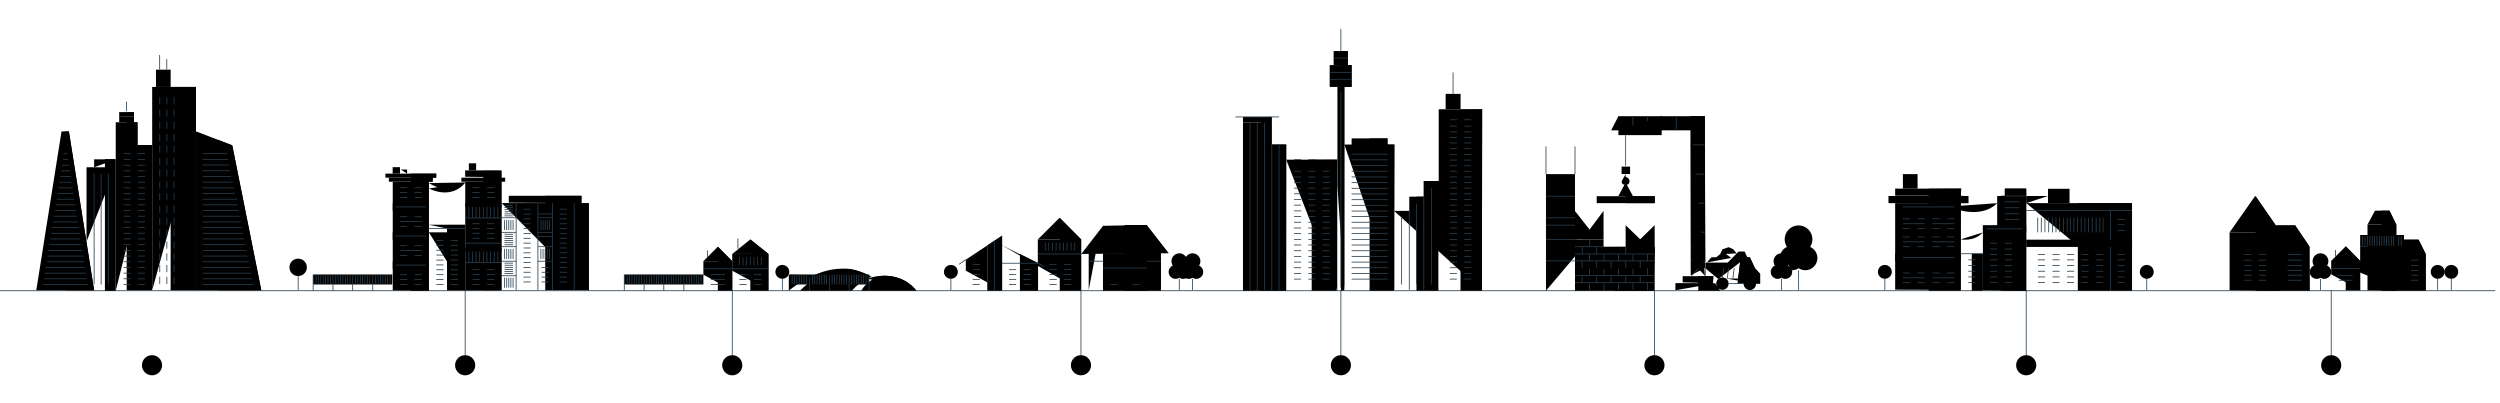 <?xml version="1.0" encoding="utf-8"?>
<!-- Generator: Adobe Illustrator 19.1.0, SVG Export Plug-In . SVG Version: 6.00 Build 0)  -->
<svg version="1.1" id="Layer_1" xmlns="http://www.w3.org/2000/svg" xmlns:xlink="http://www.w3.org/1999/xlink" x="0px" y="0px"
	 viewBox="1500 -200 3100 500" style="enable-background:new 1500 -200 3100 500;" xml:space="preserve">
<style type="text/css">
	.st0{fill:none; stroke: rgba(42,62,76,1);}
</style>
<g id="baseline">
	<line class="st0" x1="1500" y1="160.5" x2="4594" y2="160.5"/>
</g>
<g id="building-1">
	<g id="shadows-1" class="shadows">
		<polygon points="1824,159.9 1770.7,159.9 1770.7,-26.4 1788,-19.7 		"/>
		<polygon points="1616.7,159.9 1581.1,159.9 1581.1,-37.1 1585.4,-37.1 		"/>
		<rect x="1711.6" y="-92.2" width="31.4" height="252.1"/>
		<polygon points="1688.5,159.9 1657.1,159.9 1657.1,-60.9 1666.1,-60.9 1666.1,-48.3 1670.5,-48.3 1670.5,-20.1 1688.7,-20.1 		"/>
		<rect x="1630.1" y="-2.7" width="13.4" height="163.3"/>
	</g>
	<g>
		<path d="M1743,159.9v-197l45,17.3l36,179.7"/>
		<path d="M1688.7,159.9V-92.2h54.3v55.1"/>
		<path d="M1643.5,160.5V-48.4h27v28.3h18.2"/>
		<path d="M1607.3,99.5V7.4h36.2"/>
		<path d="M1545,159.9l31.3-197h9.1l31.3,197"/>
		<path d="M1693.4-92.2v-21.4h18.2v21.4"/>
		<path d="M1647.8-48.4V-61h18.3v12.6"/>
		<path d="M1616.7,7.4v-9.8h26.8"/>
	</g>
	<g>
		<line class="st0" x1="1698.1" y1="63.9" x2="1698.1" y2="55"/>
		<line class="st0" x1="1706.9" y1="63.9" x2="1706.9" y2="55"/>
		<line class="st0" x1="1715.8" y1="63.9" x2="1715.8" y2="55"/>
		<line class="st0" x1="1698.1" y1="79.1" x2="1698.1" y2="70.2"/>
		<line class="st0" x1="1706.9" y1="79.1" x2="1706.9" y2="70.2"/>
		<line class="st0" x1="1715.8" y1="79.1" x2="1715.8" y2="70.2"/>
		<line class="st0" x1="1698.1" y1="93.2" x2="1698.1" y2="84.3"/>
		<line class="st0" x1="1706.9" y1="93.2" x2="1706.9" y2="84.3"/>
		<line class="st0" x1="1715.8" y1="93.2" x2="1715.8" y2="84.3"/>
		<line class="st0" x1="1698.1" y1="108.4" x2="1698.1" y2="99.5"/>
		<line class="st0" x1="1706.9" y1="108.4" x2="1706.9" y2="99.5"/>
		<line class="st0" x1="1715.8" y1="108.4" x2="1715.8" y2="99.5"/>
		<line class="st0" x1="1698.1" y1="123.1" x2="1698.1" y2="114.2"/>
		<line class="st0" x1="1706.9" y1="123.1" x2="1706.9" y2="114.2"/>
		<line class="st0" x1="1715.8" y1="123.1" x2="1715.8" y2="114.2"/>
		<line class="st0" x1="1698.1" y1="137.5" x2="1698.1" y2="128.6"/>
		<line class="st0" x1="1706.9" y1="137.5" x2="1706.9" y2="128.6"/>
		<line class="st0" x1="1715.8" y1="137.5" x2="1715.8" y2="128.6"/>
		<line class="st0" x1="1698.1" y1="152.2" x2="1698.1" y2="143.3"/>
		<line class="st0" x1="1706.9" y1="152.2" x2="1706.9" y2="143.3"/>
		<line class="st0" x1="1715.8" y1="152.2" x2="1715.8" y2="143.3"/>
		<line class="st0" x1="1698.1" y1="-40.1" x2="1698.1" y2="-49"/>
		<line class="st0" x1="1706.9" y1="-40.1" x2="1706.9" y2="-49"/>
		<line class="st0" x1="1715.8" y1="-40.1" x2="1715.8" y2="-49"/>
		<line class="st0" x1="1698.1" y1="-24.9" x2="1698.1" y2="-33.7"/>
		<line class="st0" x1="1706.9" y1="-24.9" x2="1706.9" y2="-33.7"/>
		<line class="st0" x1="1715.8" y1="-24.9" x2="1715.8" y2="-33.7"/>
		<line class="st0" x1="1698.1" y1="-70.6" x2="1698.1" y2="-79.5"/>
		<line class="st0" x1="1706.9" y1="-70.6" x2="1706.9" y2="-79.5"/>
		<line class="st0" x1="1715.8" y1="-70.6" x2="1715.8" y2="-79.5"/>
		<line class="st0" x1="1698.1" y1="-55.4" x2="1698.1" y2="-64.3"/>
		<line class="st0" x1="1706.9" y1="-55.4" x2="1706.9" y2="-64.3"/>
		<line class="st0" x1="1715.8" y1="-55.4" x2="1715.8" y2="-64.3"/>
		<line class="st0" x1="1698.1" y1="-10.8" x2="1698.1" y2="-19.7"/>
		<line class="st0" x1="1706.9" y1="-10.8" x2="1706.9" y2="-19.7"/>
		<line class="st0" x1="1715.8" y1="-10.8" x2="1715.8" y2="-19.7"/>
		<line class="st0" x1="1698.1" y1="4.4" x2="1698.1" y2="-4.4"/>
		<line class="st0" x1="1706.9" y1="4.4" x2="1706.9" y2="-4.4"/>
		<line class="st0" x1="1715.8" y1="4.4" x2="1715.8" y2="-4.4"/>
		<line class="st0" x1="1698.1" y1="19.1" x2="1698.1" y2="10.2"/>
		<line class="st0" x1="1706.9" y1="19.1" x2="1706.9" y2="10.2"/>
		<line class="st0" x1="1715.8" y1="19.1" x2="1715.8" y2="10.2"/>
		<line class="st0" x1="1698.1" y1="33.5" x2="1698.1" y2="24.7"/>
		<line class="st0" x1="1706.9" y1="33.5" x2="1706.9" y2="24.7"/>
		<line class="st0" x1="1715.8" y1="33.5" x2="1715.8" y2="24.7"/>
		<line class="st0" x1="1698.1" y1="48.2" x2="1698.1" y2="39.3"/>
		<line class="st0" x1="1706.9" y1="48.2" x2="1706.9" y2="39.3"/>
		<line class="st0" x1="1715.8" y1="48.2" x2="1715.8" y2="39.3"/>
		<line class="st0" x1="1751.4" y1="61.1" x2="1796" y2="61.1"/>
		<line class="st0" x1="1751.4" y1="68.1" x2="1797.1" y2="68.1"/>
		<line class="st0" x1="1751.5" y1="54" x2="1794.7" y2="54"/>
		<line class="st0" x1="1751.4" y1="47" x2="1793.5" y2="47"/>
		<line class="st0" x1="1751.4" y1="39.9" x2="1791.1" y2="39.9"/>
		<line class="st0" x1="1751.3" y1="75.2" x2="1798.3" y2="75.2"/>
		<line class="st0" x1="1751.3" y1="82.2" x2="1799.5" y2="82.2"/>
		<line class="st0" x1="1751.4" y1="18.8" x2="1786.5" y2="18.8"/>
		<line class="st0" x1="1751.4" y1="-2.4" x2="1782.8" y2="-2.4"/>
		<line class="st0" x1="1751.5" y1="11.7" x2="1785.2" y2="11.7"/>
		<line class="st0" x1="1751.4" y1="4.6" x2="1784" y2="4.6"/>
		<line class="st0" x1="1751.4" y1="-9.5" x2="1781.6" y2="-9.5"/>
		<line class="st0" x1="1751.3" y1="25.8" x2="1788.8" y2="25.8"/>
		<line class="st0" x1="1751.3" y1="32.9" x2="1790" y2="32.9"/>
		<line class="st0" x1="1751.5" y1="152.8" x2="1813.9" y2="152.8"/>
		<line class="st0" x1="1751.4" y1="145.7" x2="1812.5" y2="145.7"/>
		<line class="st0" x1="1751.4" y1="138.7" x2="1811.1" y2="138.7"/>
		<line class="st0" x1="1751.4" y1="117.5" x2="1806.9" y2="117.5"/>
		<line class="st0" x1="1751.4" y1="96.3" x2="1802.7" y2="96.3"/>
		<line class="st0" x1="1751.5" y1="110.5" x2="1805.4" y2="110.5"/>
		<line class="st0" x1="1751.4" y1="103.4" x2="1804.1" y2="103.4"/>
		<line class="st0" x1="1751.4" y1="89.3" x2="1801.3" y2="89.3"/>
		<line class="st0" x1="1751.3" y1="124.6" x2="1808.3" y2="124.6"/>
		<line class="st0" x1="1751.3" y1="131.6" x2="1809.6" y2="131.6"/>
		<line class="st0" x1="1653.2" y1="61.1" x2="1662" y2="61.1"/>
		<line class="st0" x1="1653.2" y1="68.1" x2="1662" y2="68.1"/>
		<line class="st0" x1="1653.2" y1="54" x2="1662" y2="54"/>
		<line class="st0" x1="1653.2" y1="47" x2="1662" y2="47"/>
		<line class="st0" x1="1653.2" y1="39.9" x2="1662" y2="39.9"/>
		<line class="st0" x1="1653.2" y1="75.2" x2="1662" y2="75.2"/>
		<line class="st0" x1="1653.2" y1="82.2" x2="1662" y2="82.2"/>
		<line class="st0" x1="1653.2" y1="19" x2="1662" y2="19"/>
		<line class="st0" x1="1653.2" y1="-2.4" x2="1662" y2="-2.4"/>
		<line class="st0" x1="1653.2" y1="11.9" x2="1662" y2="11.9"/>
		<line class="st0" x1="1653.2" y1="4.9" x2="1662" y2="4.9"/>
		<line class="st0" x1="1653.2" y1="-9.5" x2="1661.8" y2="-9.5"/>
		<line class="st0" x1="1653.2" y1="26" x2="1662" y2="26"/>
		<line class="st0" x1="1653.2" y1="32.9" x2="1662" y2="32.9"/>
		<line class="st0" x1="1653.2" y1="152.8" x2="1661.8" y2="152.8"/>
		<line class="st0" x1="1653.2" y1="145.7" x2="1661.8" y2="145.7"/>
		<line class="st0" x1="1653.2" y1="138.7" x2="1662" y2="138.7"/>
		<line class="st0" x1="1653.2" y1="117.5" x2="1662" y2="117.5"/>
		<line class="st0" x1="1653.2" y1="96.3" x2="1662" y2="96.3"/>
		<line class="st0" x1="1653.2" y1="110.5" x2="1662" y2="110.5"/>
		<line class="st0" x1="1653.2" y1="103.4" x2="1662" y2="103.4"/>
		<line class="st0" x1="1653.2" y1="89.3" x2="1662" y2="89.3"/>
		<line class="st0" x1="1653.2" y1="124.6" x2="1662" y2="124.6"/>
		<line class="st0" x1="1653.2" y1="131.6" x2="1662" y2="131.6"/>
		<line class="st0" x1="1568" y1="61.1" x2="1594.3" y2="61.1"/>
		<line class="st0" x1="1566.8" y1="68.1" x2="1595.4" y2="68.1"/>
		<line class="st0" x1="1569.1" y1="54" x2="1593.2" y2="54"/>
		<line class="st0" x1="1570.2" y1="47" x2="1592.1" y2="47"/>
		<line class="st0" x1="1571.3" y1="39.9" x2="1591" y2="39.9"/>
		<line class="st0" x1="1565.7" y1="75.2" x2="1596.5" y2="75.2"/>
		<line class="st0" x1="1564.7" y1="82.2" x2="1597.6" y2="82.2"/>
		<line class="st0" x1="1574.6" y1="19" x2="1587.7" y2="19"/>
		<line class="st0" x1="1578.1" y1="-2.4" x2="1584.3" y2="-2.4"/>
		<line class="st0" x1="1575.7" y1="11.9" x2="1586.6" y2="11.9"/>
		<line class="st0" x1="1576.8" y1="4.9" x2="1585.5" y2="4.9"/>
		<line class="st0" x1="1579.1" y1="-9.5" x2="1583.2" y2="-9.5"/>
		<line class="st0" x1="1573.5" y1="26" x2="1588.8" y2="26"/>
		<line class="st0" x1="1572.4" y1="32.9" x2="1589.9" y2="32.9"/>
		<line class="st0" x1="1553.5" y1="152.8" x2="1608.7" y2="152.8"/>
		<line class="st0" x1="1554.7" y1="145.7" x2="1607.6" y2="145.7"/>
		<line class="st0" x1="1555.7" y1="138.7" x2="1606.5" y2="138.7"/>
		<line class="st0" x1="1559.1" y1="117.5" x2="1603.2" y2="117.5"/>
		<line class="st0" x1="1562.4" y1="96.3" x2="1599.8" y2="96.3"/>
		<line class="st0" x1="1560.2" y1="110.5" x2="1602" y2="110.5"/>
		<line class="st0" x1="1561.3" y1="103.4" x2="1600.9" y2="103.4"/>
		<line class="st0" x1="1563.5" y1="89.3" x2="1598.7" y2="89.3"/>
		<line class="st0" x1="1558" y1="124.6" x2="1604.2" y2="124.6"/>
		<line class="st0" x1="1556.9" y1="131.6" x2="1605.4" y2="131.6"/>
		<line class="st0" x1="1671" y1="61.1" x2="1679.7" y2="61.1"/>
		<line class="st0" x1="1671" y1="68.1" x2="1679.7" y2="68.1"/>
		<line class="st0" x1="1671" y1="54" x2="1679.7" y2="54"/>
		<line class="st0" x1="1671" y1="47" x2="1679.7" y2="47"/>
		<line class="st0" x1="1671" y1="39.9" x2="1679.7" y2="39.9"/>
		<line class="st0" x1="1671" y1="75.2" x2="1679.7" y2="75.2"/>
		<line class="st0" x1="1671" y1="82.2" x2="1679.7" y2="82.2"/>
		<line class="st0" x1="1671" y1="19" x2="1679.7" y2="19"/>
		<line class="st0" x1="1671" y1="-2.4" x2="1679.7" y2="-2.4"/>
		<line class="st0" x1="1671" y1="11.9" x2="1679.7" y2="11.9"/>
		<line class="st0" x1="1671" y1="4.9" x2="1679.7" y2="4.9"/>
		<line class="st0" x1="1671" y1="-9.5" x2="1679.6" y2="-9.5"/>
		<line class="st0" x1="1671" y1="26" x2="1679.7" y2="26"/>
		<line class="st0" x1="1671" y1="32.9" x2="1679.7" y2="32.9"/>
		<line class="st0" x1="1671" y1="152.8" x2="1679.6" y2="152.8"/>
		<line class="st0" x1="1671" y1="145.7" x2="1679.5" y2="145.7"/>
		<line class="st0" x1="1671" y1="138.7" x2="1679.7" y2="138.7"/>
		<line class="st0" x1="1671" y1="117.5" x2="1679.7" y2="117.5"/>
		<line class="st0" x1="1671" y1="96.3" x2="1679.7" y2="96.3"/>
		<line class="st0" x1="1671" y1="110.5" x2="1679.7" y2="110.5"/>
		<line class="st0" x1="1671" y1="103.4" x2="1679.7" y2="103.4"/>
		<line class="st0" x1="1671" y1="89.3" x2="1679.7" y2="89.3"/>
		<line class="st0" x1="1671" y1="124.6" x2="1679.7" y2="124.6"/>
		<line class="st0" x1="1671" y1="131.6" x2="1679.7" y2="131.6"/>
		<line class="st0" x1="1698" y1="-113.7" x2="1698" y2="-131.9"/>
		<line class="st0" x1="1706.8" y1="-113.7" x2="1706.8" y2="-126.9"/>
		<line class="st0" x1="1657" y1="-62" x2="1657" y2="-74"/>
		<line class="st0" x1="1634.3" y1="15.3" x2="1634.3" y2="152.8"/>
		<line class="st0" x1="1625.4" y1="15.3" x2="1625.4" y2="152.8"/>
		<line class="st0" x1="1616.7" y1="15.3" x2="1616.7" y2="152.2"/>
	</g>
	<line class="st0" x1="1647.8" y1="-55.4" x2="1666.1" y2="-55.4"/>
	<line class="dong" x1="1688.5" y1="159.9" x2="1688.5" y2="240.4"/>
	<circle class="dong" cx="1688.5" cy="252.9" r="12.5"/>
</g>
<g id="building-2">
	<rect x="1987" y="124.1" width="44.9" height="9.3"/>
	<rect x="1987" y="88.1" width="44.9" height="9.3"/>
	<rect x="1987" y="52" width="44.9" height="9.3"/>
	<polyline points="2076.8,88.1 2076.8,78.7 2031.8,78.7 	"/>
	<rect x="2076.9" y="107.1" width="44.9" height="4.8"/>
	<rect x="2076.9" y="52" width="44.9" height="4.8"/>
	<polyline points="2121.8,25.3 2126.4,25.3 2126.4,20.3 2072.1,20.3 2072.1,25.3 2076.9,25.3 	"/>
	<polyline points="2076.8,19.2 2076.8,11.3 2121.8,11.3 2121.8,19.7 	"/>
	<polyline points="1982.2,20.3 1977.9,20.3 1977.9,15.3 2040.9,15.3 2040.9,20.3 2036.4,20.3 	"/>
	<polyline points="2031.8,25.3 2036.5,25.3 2036.5,20.3 1982.2,20.3 1982.2,25.3 1986.9,25.3 	"/>
	<polyline points="2121.8,160.1 2121.8,25.3 2076.9,25.3 2076.9,160.1 	"/>
	<polyline points="2031.8,160.1 2031.8,25.3 1987,25.3 1987,160.1 	"/>
	<polyline points="2122,51.8 2230,51.8 2229.8,160.5 	"/>
	<polyline points="2031.8,88.1 2076.8,88.1 2076.8,160.5 	"/>
	<polyline points="2130.9,51.3 2130.9,42.8 2221,42.8 2221,51.9 	"/>
	<polyline points="1986.4,140.4 1888.3,140.4 1888.3,152.7 1986.4,152.7 	"/>
	<g id="shadows-2" class="shadows">
		<g>
			<rect x="2054.3" y="78.9" width="22.5" height="81.2"/>
			<polygon points="2230.3,52.1 2230.3,159.8 2176.1,159.8 2176.1,42.8 2221,42.8 2221,52.1 			"/>
			<polygon points="2031.8,15.3 2040.9,15.3 2040.9,20.3 2036.5,20.3 2036.5,25.3 2031.8,25.3 2031.8,160.5 2009.3,160.5 
				2009.3,15.3 			"/>
			<rect x="2099.3" y="11.8" width="22.5" height="148"/>
		</g>
	</g>
	<polyline points="1859.2,134.1 1865.3,128.9 1869.7,133.2 1874.7,128.9 1880,134.5 	"/>
	<line class="st0" x1="2076.8" y1="159.9" x2="2076.8" y2="240.4"/>
	
	<path d="M2076.9,26.3c0,0-14.4,21.8-45.1,7.5"/>
	<path d="M2076.9,26.3c0,0-20.1,16.5-45.1,0.7"/>
	<polyline points="1986.9,15.3 1986.9,7.3 1996,7.3 1996,15.3 	"/>
	<polyline points="1997,10.2 2004.8,10.2 2004.8,15.3 	"/>
	<line class="st0" x1="1990.6" y1="92.7" x2="2028.2" y2="92.7"/>
	<line class="st0" x1="1990.6" y1="128.7" x2="2028.2" y2="128.7"/>
	<line class="st0" x1="1990.6" y1="56.6" x2="2028.2" y2="56.6"/>
	<line class="st0" x1="1996" y1="32.8" x2="2004.8" y2="32.8"/>
	<line class="st0" x1="1996.1" y1="44.8" x2="2004.9" y2="44.8"/>
	<line class="st0" x1="1996" y1="38.8" x2="2004.8" y2="38.8"/>
	<line class="st0" x1="2014.1" y1="32.8" x2="2023" y2="32.8"/>
	<line class="st0" x1="2014.2" y1="44.8" x2="2023.1" y2="44.8"/>
	<line class="st0" x1="2014.1" y1="38.8" x2="2023" y2="38.8"/>
	<line class="st0" x1="1996" y1="140.6" x2="2004.8" y2="140.6"/>
	<line class="st0" x1="1996.1" y1="152.7" x2="2004.9" y2="152.7"/>
	<line class="st0" x1="1996" y1="146.7" x2="2004.8" y2="146.7"/>
	<line class="st0" x1="2014.1" y1="140.6" x2="2023" y2="140.6"/>
	<line class="st0" x1="2014.2" y1="152.7" x2="2023.1" y2="152.7"/>
	<line class="st0" x1="2014.1" y1="146.7" x2="2023" y2="146.7"/>
	<line class="st0" x1="1996" y1="68.7" x2="2004.8" y2="68.7"/>
	<line class="st0" x1="1996.1" y1="80.7" x2="2004.9" y2="80.7"/>
	<line class="st0" x1="2014.1" y1="68.7" x2="2023" y2="68.7"/>
	<line class="st0" x1="2014.2" y1="80.7" x2="2023.1" y2="80.7"/>
	<line class="st0" x1="1996.1" y1="74.7" x2="2023" y2="74.7"/>
	<line class="st0" x1="1996" y1="104.7" x2="2004.8" y2="104.7"/>
	<line class="st0" x1="1996.1" y1="116.7" x2="2004.9" y2="116.7"/>
	<line class="st0" x1="2014.1" y1="104.7" x2="2023" y2="104.7"/>
	<line class="st0" x1="2014.2" y1="116.7" x2="2023.1" y2="116.7"/>
	<line class="st0" x1="1996.1" y1="110.7" x2="2023" y2="110.7"/>
	<line class="st0" x1="2085.9" y1="32.8" x2="2094.8" y2="32.8"/>
	<line class="st0" x1="2086" y1="44.8" x2="2094.9" y2="44.8"/>
	<line class="st0" x1="2085.9" y1="38.8" x2="2094.8" y2="38.8"/>
	<line class="st0" x1="2149.1" y1="59.4" x2="2158" y2="59.4"/>
	<line class="st0" x1="2149.2" y1="71.4" x2="2158.1" y2="71.4"/>
	<line class="st0" x1="2149.1" y1="65.4" x2="2158" y2="65.4"/>
	<line class="st0" x1="2149.1" y1="77.5" x2="2158" y2="77.5"/>
	<line class="st0" x1="2149.2" y1="89.5" x2="2158.1" y2="89.5"/>
	<line class="st0" x1="2149.1" y1="83.5" x2="2158" y2="83.5"/>
	<line class="st0" x1="2149.1" y1="95.5" x2="2158" y2="95.5"/>
	<line class="st0" x1="2149.2" y1="107.5" x2="2158.1" y2="107.5"/>
	<line class="st0" x1="2149.1" y1="101.5" x2="2158" y2="101.5"/>
	<line class="st0" x1="2149.1" y1="113.5" x2="2158" y2="113.5"/>
	<line class="st0" x1="2149.2" y1="125.5" x2="2158.1" y2="125.5"/>
	<line class="st0" x1="2149.1" y1="119.5" x2="2158" y2="119.5"/>
	<line class="st0" x1="2149.2" y1="137.6" x2="2158.1" y2="137.6"/>
	<line class="st0" x1="2149.1" y1="131.6" x2="2158" y2="131.6"/>
	<line class="st0" x1="2149.1" y1="143.6" x2="2158" y2="143.6"/>
	<line class="st0" x1="2149.1" y1="149.6" x2="2158" y2="149.6"/>
	<line class="st0" x1="2194" y1="59.4" x2="2202.9" y2="59.4"/>
	<line class="st0" x1="2194.1" y1="71.4" x2="2203" y2="71.4"/>
	<line class="st0" x1="2194" y1="65.4" x2="2202.9" y2="65.4"/>
	<line class="st0" x1="2194" y1="77.5" x2="2202.9" y2="77.5"/>
	<line class="st0" x1="2194.1" y1="89.5" x2="2203" y2="89.5"/>
	<line class="st0" x1="2194" y1="83.5" x2="2202.9" y2="83.5"/>
	<line class="st0" x1="2194" y1="95.5" x2="2202.9" y2="95.5"/>
	<line class="st0" x1="2194.1" y1="107.5" x2="2203" y2="107.5"/>
	<line class="st0" x1="2194" y1="101.5" x2="2202.9" y2="101.5"/>
	<line class="st0" x1="2194" y1="113.5" x2="2202.9" y2="113.5"/>
	<line class="st0" x1="2194.1" y1="125.5" x2="2203" y2="125.5"/>
	<line class="st0" x1="2194" y1="119.5" x2="2202.9" y2="119.5"/>
	<line class="st0" x1="2194.1" y1="137.6" x2="2203" y2="137.6"/>
	<line class="st0" x1="2194" y1="131.6" x2="2202.9" y2="131.6"/>
	<line class="st0" x1="2194" y1="143.6" x2="2202.9" y2="143.6"/>
	<line class="st0" x1="2194" y1="149.6" x2="2202.9" y2="149.6"/>
	<line class="st0" x1="2171.6" y1="137.6" x2="2180.5" y2="137.6"/>
	<line class="st0" x1="2171.5" y1="131.6" x2="2180.4" y2="131.6"/>
	<line class="st0" x1="2171.5" y1="143.6" x2="2180.4" y2="143.6"/>
	<line class="st0" x1="2171.5" y1="149.6" x2="2180.4" y2="149.6"/>
	<line class="st0" x1="2104.1" y1="32.8" x2="2113" y2="32.8"/>
	<line class="st0" x1="2104.2" y1="44.8" x2="2113.1" y2="44.8"/>
	<line class="st0" x1="2104.1" y1="38.8" x2="2113" y2="38.8"/>
	<line class="st0" x1="2041" y1="140.6" x2="2049.9" y2="140.6"/>
	<line class="st0" x1="2041.1" y1="152.7" x2="2050" y2="152.7"/>
	<line class="st0" x1="2041" y1="146.7" x2="2049.9" y2="146.7"/>
	<line class="st0" x1="2041" y1="122.5" x2="2049.9" y2="122.5"/>
	<line class="st0" x1="2041.1" y1="134.5" x2="2050" y2="134.5"/>
	<line class="st0" x1="2041" y1="128.5" x2="2049.9" y2="128.5"/>
	<line class="st0" x1="2041" y1="104.2" x2="2049.9" y2="104.2"/>
	<line class="st0" x1="2041.1" y1="116.3" x2="2050" y2="116.3"/>
	<line class="st0" x1="2041" y1="110.3" x2="2049.9" y2="110.3"/>
	<line class="st0" x1="2041" y1="98.3" x2="2049.9" y2="98.3"/>
	<line class="st0" x1="2059" y1="140.6" x2="2067.9" y2="140.6"/>
	<line class="st0" x1="2059.1" y1="152.7" x2="2068" y2="152.7"/>
	<line class="st0" x1="2059" y1="146.7" x2="2067.9" y2="146.7"/>
	<line class="st0" x1="2059" y1="122.5" x2="2067.9" y2="122.5"/>
	<line class="st0" x1="2059.1" y1="134.5" x2="2068" y2="134.5"/>
	<line class="st0" x1="2059" y1="128.5" x2="2067.9" y2="128.5"/>
	<line class="st0" x1="2059" y1="104.2" x2="2067.9" y2="104.2"/>
	<line class="st0" x1="2059.1" y1="116.3" x2="2068" y2="116.3"/>
	<line class="st0" x1="2059" y1="110.3" x2="2067.9" y2="110.3"/>
	<line class="st0" x1="2059" y1="98.3" x2="2067.9" y2="98.3"/>
	<line class="st0" x1="2086" y1="152.7" x2="2094.9" y2="152.7"/>
	<line class="st0" x1="2086" y1="134.4" x2="2094.9" y2="134.4"/>
	<line class="st0" x1="2086.1" y1="146.4" x2="2095" y2="146.4"/>
	<line class="st0" x1="2086" y1="140.4" x2="2094.9" y2="140.4"/>
	<line class="st0" x1="2104" y1="152.7" x2="2112.9" y2="152.7"/>
	<line class="st0" x1="2104" y1="134.4" x2="2112.9" y2="134.4"/>
	<line class="st0" x1="2104.1" y1="146.4" x2="2113" y2="146.4"/>
	<line class="st0" x1="2104" y1="140.4" x2="2112.9" y2="140.4"/>
	<line class="st0" x1="2031.8" y1="83.4" x2="2076.8" y2="83.4"/>
	<polyline points="2081.4,11.3 2081.4,2.5 2090.4,2.5 2090.4,11.3 	"/>
	<line class="st0" x1="2076.9" y1="70.3" x2="2121.8" y2="70.3"/>
	<line class="st0" x1="2081.4" y1="56.6" x2="2081.4" y2="70.3"/>
	<line class="st0" x1="2085.9" y1="56.6" x2="2085.9" y2="70.3"/>
	<line class="st0" x1="2090.3" y1="56.6" x2="2090.3" y2="70.3"/>
	<line class="st0" x1="2094.8" y1="56.6" x2="2094.8" y2="70.3"/>
	<line class="st0" x1="2103.8" y1="56.6" x2="2103.8" y2="70.3"/>
	<line class="st0" x1="2099.3" y1="56.6" x2="2099.3" y2="70.3"/>
	<line class="st0" x1="2108.3" y1="56.6" x2="2108.3" y2="70.3"/>
	<line class="st0" x1="2112.8" y1="56.6" x2="2112.8" y2="70.3"/>
	<line class="st0" x1="2117.3" y1="56.6" x2="2117.3" y2="70.3"/>
	<line class="st0" x1="2076.9" y1="125.4" x2="2121.8" y2="125.4"/>
	<line class="st0" x1="2081.4" y1="111.9" x2="2081.4" y2="125.6"/>
	<line class="st0" x1="2085.9" y1="111.8" x2="2085.9" y2="125.4"/>
	<line class="st0" x1="2090.3" y1="111.8" x2="2090.3" y2="125.4"/>
	<line class="st0" x1="2094.8" y1="111.8" x2="2094.8" y2="125.4"/>
	<line class="st0" x1="2103.8" y1="111.8" x2="2103.8" y2="125.4"/>
	<line class="st0" x1="2099.3" y1="111.8" x2="2099.3" y2="125.4"/>
	<line class="st0" x1="2108.3" y1="111.8" x2="2108.3" y2="125.4"/>
	<line class="st0" x1="2112.8" y1="111.8" x2="2112.8" y2="125.4"/>
	<line class="st0" x1="2117.3" y1="111.9" x2="2117.3" y2="125.6"/>
	<line class="st0" x1="2085.9" y1="83.3" x2="2094.8" y2="83.3"/>
	<line class="st0" x1="2086" y1="95.4" x2="2094.9" y2="95.4"/>
	<line class="st0" x1="2085.9" y1="89.3" x2="2094.8" y2="89.3"/>
	<line class="st0" x1="2085.9" y1="77.4" x2="2094.8" y2="77.4"/>
	<line class="st0" x1="2103.9" y1="83.3" x2="2112.8" y2="83.3"/>
	<line class="st0" x1="2104" y1="95.4" x2="2112.9" y2="95.4"/>
	<line class="st0" x1="2103.9" y1="89.3" x2="2112.8" y2="89.3"/>
	<line class="st0" x1="2103.9" y1="77.4" x2="2112.8" y2="77.4"/>
	<line class="st0" x1="2076.8" y1="101.5" x2="2121.8" y2="101.5"/>
	<line class="st0" x1="2140" y1="51.9" x2="2140" y2="159.9"/>
	<line class="st0" x1="2212" y1="51.9" x2="2212" y2="159.9"/>
	<line class="st0" x1="2185" y1="51.9" x2="2185" y2="159.9"/>
	<line class="st0" x1="2167" y1="51.9" x2="2167" y2="159.9"/>
	<line class="st0" x1="2125.6" y1="144.3" x2="2125.6" y2="156.7"/>
	<line class="st0" x1="2130.9" y1="144.3" x2="2130.9" y2="156.7"/>
	<line class="st0" x1="2136.2" y1="144.3" x2="2136.2" y2="156.7"/>
	<line class="st0" x1="2133.5" y1="144.3" x2="2133.5" y2="156.7"/>
	<line class="st0" x1="2128.3" y1="144.3" x2="2128.3" y2="156.7"/>
	<line class="st0" x1="2125.6" y1="108.7" x2="2125.6" y2="121.1"/>
	<line class="st0" x1="2130.9" y1="108.7" x2="2130.9" y2="121.1"/>
	<line class="st0" x1="2136.2" y1="108.7" x2="2136.2" y2="121.1"/>
	<line class="st0" x1="2133.5" y1="108.7" x2="2133.5" y2="121.1"/>
	<line class="st0" x1="2128.3" y1="108.7" x2="2128.3" y2="121.1"/>
	<line class="st0" x1="2125.6" y1="72.9" x2="2125.6" y2="85.2"/>
	<line class="st0" x1="2130.9" y1="72.9" x2="2130.9" y2="85.2"/>
	<line class="st0" x1="2136.2" y1="72.9" x2="2136.2" y2="85.2"/>
	<line class="st0" x1="2133.5" y1="72.9" x2="2133.5" y2="85.2"/>
	<line class="st0" x1="2128.3" y1="72.9" x2="2128.3" y2="85.2"/>
	<line class="st0" x1="2136.2" y1="126.3" x2="2125.6" y2="126.3"/>
	<line class="st0" x1="2136.2" y1="131.5" x2="2125.6" y2="131.5"/>
	<line class="st0" x1="2136.2" y1="136.6" x2="2125.6" y2="136.6"/>
	<line class="st0" x1="2136.2" y1="139.2" x2="2125.6" y2="139.2"/>
	<line class="st0" x1="2136.2" y1="134.1" x2="2125.6" y2="134.1"/>
	<line class="st0" x1="2136.2" y1="128.9" x2="2125.6" y2="128.9"/>
	<line class="st0" x1="2136.2" y1="90.5" x2="2125.6" y2="90.5"/>
	<line class="st0" x1="2136.2" y1="95.7" x2="2125.6" y2="95.7"/>
	<line class="st0" x1="2136.2" y1="100.9" x2="2125.6" y2="100.9"/>
	<line class="st0" x1="2136.2" y1="103.5" x2="2125.6" y2="103.5"/>
	<line class="st0" x1="2136.2" y1="98.3" x2="2125.6" y2="98.3"/>
	<line class="st0" x1="2136.2" y1="93.1" x2="2125.6" y2="93.1"/>
	<line class="st0" x1="2136.2" y1="54.8" x2="2125.6" y2="54.8"/>
	<line class="st0" x1="2136.2" y1="60" x2="2125.6" y2="60"/>
	<line class="st0" x1="2136.2" y1="65.2" x2="2125.6" y2="65.2"/>
	<line class="st0" x1="2136.2" y1="67.7" x2="2125.6" y2="67.7"/>
	<line class="st0" x1="2136.2" y1="62.6" x2="2125.6" y2="62.6"/>
	<line class="st0" x1="2136.2" y1="57.4" x2="2125.6" y2="57.4"/>
	<line class="st0" x1="2121.8" y1="141.9" x2="2140" y2="141.9"/>
	<line class="st0" x1="2121.8" y1="123.9" x2="2140" y2="123.9"/>
	<line class="st0" x1="2121.8" y1="105.9" x2="2140" y2="105.9"/>
	<line class="st0" x1="2121.8" y1="88.1" x2="2140" y2="88.1"/>
	<line class="st0" x1="2121.8" y1="70" x2="2140" y2="70"/>
	<line class="st0" x1="2170.7" y1="108.7" x2="2170.7" y2="121.1"/>
	<line class="st0" x1="2176" y1="108.7" x2="2176" y2="121.1"/>
	<line class="st0" x1="2181.3" y1="108.7" x2="2181.3" y2="121.1"/>
	<line class="st0" x1="2178.6" y1="108.7" x2="2178.6" y2="121.1"/>
	<line class="st0" x1="2173.4" y1="108.7" x2="2173.4" y2="121.1"/>
	<line class="st0" x1="2170.7" y1="72.9" x2="2170.7" y2="85.2"/>
	<line class="st0" x1="2176" y1="72.9" x2="2176" y2="85.2"/>
	<line class="st0" x1="2181.3" y1="72.9" x2="2181.3" y2="85.2"/>
	<line class="st0" x1="2178.6" y1="72.9" x2="2178.6" y2="85.2"/>
	<line class="st0" x1="2173.4" y1="72.9" x2="2173.4" y2="85.2"/>
	<line class="st0" x1="2166.9" y1="123.9" x2="2185.1" y2="123.9"/>
	<line class="st0" x1="2166.9" y1="105.9" x2="2185.1" y2="105.9"/>
	<line class="st0" x1="2166.9" y1="88.1" x2="2185.1" y2="88.1"/>
	<line class="st0" x1="2166.9" y1="70" x2="2185.1" y2="70"/>
	<line class="st0" x1="2167" y1="93.1" x2="2185" y2="93.1"/>
	<line class="st0" x1="2167" y1="65.3" x2="2185" y2="65.3"/>
	<line class="st0" x1="1937.3" y1="160.5" x2="1937.3" y2="140.6"/>
	<line class="st0" x1="1962.2" y1="160.5" x2="1962.2" y2="140.6"/>
	<line class="st0" x1="1912.9" y1="160.5" x2="1912.9" y2="140.6"/>
	<line class="st0" x1="1888.3" y1="160.5" x2="1888.3" y2="140.6"/>
	<line class="st0" x1="1891.9" y1="140.4" x2="1891.9" y2="152.7"/>
	<line class="st0" x1="1894.9" y1="140.4" x2="1894.9" y2="152.7"/>
	<line class="st0" x1="1897.8" y1="140.4" x2="1897.8" y2="152.7"/>
	<line class="st0" x1="1900.8" y1="140.4" x2="1900.8" y2="152.7"/>
	<line class="st0" x1="1903.8" y1="140.4" x2="1903.8" y2="152.7"/>
	<line class="st0" x1="1906.7" y1="140.4" x2="1906.7" y2="152.7"/>
	<line class="st0" x1="1909.7" y1="140.4" x2="1909.7" y2="152.7"/>
	<line class="st0" x1="1916.3" y1="140.4" x2="1916.3" y2="152.7"/>
	<line class="st0" x1="1919.2" y1="140.4" x2="1919.2" y2="152.7"/>
	<line class="st0" x1="1922.2" y1="140.4" x2="1922.2" y2="152.7"/>
	<line class="st0" x1="1925.1" y1="140.4" x2="1925.1" y2="152.7"/>
	<line class="st0" x1="1928.1" y1="140.4" x2="1928.1" y2="152.7"/>
	<line class="st0" x1="1931" y1="140.4" x2="1931" y2="152.7"/>
	<line class="st0" x1="1934" y1="140.4" x2="1934" y2="152.7"/>
	<line class="st0" x1="1940.8" y1="140.4" x2="1940.8" y2="152.7"/>
	<line class="st0" x1="1943.7" y1="140.4" x2="1943.7" y2="152.7"/>
	<line class="st0" x1="1946.7" y1="140.4" x2="1946.7" y2="152.7"/>
	<line class="st0" x1="1949.6" y1="140.4" x2="1949.6" y2="152.7"/>
	<line class="st0" x1="1952.6" y1="140.4" x2="1952.6" y2="152.7"/>
	<line class="st0" x1="1955.5" y1="140.4" x2="1955.5" y2="152.7"/>
	<line class="st0" x1="1958.5" y1="140.4" x2="1958.5" y2="152.7"/>
	<line class="st0" x1="1965.8" y1="140.4" x2="1965.8" y2="152.7"/>
	<line class="st0" x1="1968.8" y1="140.4" x2="1968.8" y2="152.7"/>
	<line class="st0" x1="1971.7" y1="140.4" x2="1971.7" y2="152.7"/>
	<line class="st0" x1="1974.7" y1="140.4" x2="1974.7" y2="152.7"/>
	<line class="st0" x1="1977.6" y1="140.4" x2="1977.6" y2="152.7"/>
	<line class="st0" x1="1980.6" y1="140.4" x2="1980.6" y2="152.7"/>
	<line class="st0" x1="1983.6" y1="140.4" x2="1983.6" y2="152.7"/>
	<line class="st0" x1="1869.7" y1="159.9" x2="1869.7" y2="142.2"/>
	<circle cx="1869.7" cy="131.5" r="10.8"/>

	<circle class="dong" cx="2076.8" cy="252.9" r="12.5"/>
</g>
<g id="building-3">
	<g id="shadows-3" class="shadows">
		<polygon points="2390.1,105.9 2390.1,160.5 2408,160.5 2408,123.9 		"/>
		<polygon points="2430.4,96.9 2430.4,160.5 2452.9,160.5 2452.9,114.9 		"/>
		<path d="M2636.2,160.5c0,0-12.1-18.6-40.1-18.6c0,0-17.8,1-28.2,18.6H2636.2z"/>
		<path d="M2492.1,160.5c0,0,24.1-27.3,57-27.3c15.8,0,30.9,10.4,30.9,10.4s-10.3,2.1-23.9,16.9
			C2535.3,160.5,2492.1,160.5,2492.1,160.5z"/>
	</g>

	<polyline points="2408,135.7 2408,160.5 2408,114.9 2452.8,114.9 2452.8,160 	"/>
	<polyline points="2372.2,140.6 2372.2,160.5 2372.2,123.9 2408,123.9 2408,160.1 	"/>
	<line class="st0" x1="2416.9" y1="152.7" x2="2425.8" y2="152.7"/>
	<line class="st0" x1="2381.5" y1="152.7" x2="2398.8" y2="152.7"/>
	<line class="st0" x1="2381.5" y1="146.4" x2="2398.8" y2="146.4"/>
	<line class="st0" x1="2381.5" y1="140.4" x2="2398.8" y2="140.4"/>
	<line class="st0" x1="2416.8" y1="146.7" x2="2425.7" y2="146.7"/>
	<line class="st0" x1="2435.1" y1="152.7" x2="2444" y2="152.7"/>
	<line class="st0" x1="2435" y1="146.7" x2="2443.9" y2="146.7"/>
	<line class="st0" x1="2416.8" y1="140.6" x2="2425.7" y2="140.6"/>
	<line class="st0" x1="2435" y1="140.6" x2="2443.9" y2="140.6"/>
	<polyline points="2372.2,140.4 2274.1,140.4 2274.1,152.7 2372.2,152.7 	"/>
	<line class="st0" x1="2323.1" y1="160.5" x2="2323.1" y2="140.6"/>
	<line class="st0" x1="2348" y1="160.5" x2="2348" y2="140.6"/>
	<line class="st0" x1="2298.7" y1="160.5" x2="2298.7" y2="140.6"/>
	<line class="st0" x1="2274.1" y1="160.5" x2="2274.1" y2="140.6"/>
	<line class="st0" x1="2277.7" y1="140.4" x2="2277.7" y2="152.7"/>
	<line class="st0" x1="2280.7" y1="140.4" x2="2280.7" y2="152.7"/>
	<line class="st0" x1="2283.6" y1="140.4" x2="2283.6" y2="152.7"/>
	<line class="st0" x1="2286.6" y1="140.4" x2="2286.6" y2="152.7"/>
	<line class="st0" x1="2289.5" y1="140.4" x2="2289.5" y2="152.7"/>
	<line class="st0" x1="2292.5" y1="140.4" x2="2292.5" y2="152.7"/>
	<line class="st0" x1="2295.5" y1="140.4" x2="2295.5" y2="152.7"/>
	<line class="st0" x1="2302" y1="140.4" x2="2302" y2="152.7"/>
	<line class="st0" x1="2305" y1="140.4" x2="2305" y2="152.7"/>
	<line class="st0" x1="2308" y1="140.4" x2="2308" y2="152.7"/>
	<line class="st0" x1="2310.9" y1="140.4" x2="2310.9" y2="152.7"/>
	<line class="st0" x1="2313.9" y1="140.4" x2="2313.9" y2="152.7"/>
	<line class="st0" x1="2316.8" y1="140.4" x2="2316.8" y2="152.7"/>
	<line class="st0" x1="2319.8" y1="140.4" x2="2319.8" y2="152.7"/>
	<line class="st0" x1="2326.5" y1="140.4" x2="2326.5" y2="152.7"/>
	<line class="st0" x1="2329.5" y1="140.4" x2="2329.5" y2="152.7"/>
	<line class="st0" x1="2332.5" y1="140.4" x2="2332.5" y2="152.7"/>
	<line class="st0" x1="2335.4" y1="140.4" x2="2335.4" y2="152.7"/>
	<line class="st0" x1="2338.4" y1="140.4" x2="2338.4" y2="152.7"/>
	<line class="st0" x1="2341.3" y1="140.4" x2="2341.3" y2="152.7"/>
	<line class="st0" x1="2344.3" y1="140.4" x2="2344.3" y2="152.7"/>
	<line class="st0" x1="2351.6" y1="140.4" x2="2351.6" y2="152.7"/>
	<line class="st0" x1="2354.6" y1="140.4" x2="2354.6" y2="152.7"/>
	<line class="st0" x1="2357.5" y1="140.4" x2="2357.5" y2="152.7"/>
	<line class="st0" x1="2360.5" y1="140.4" x2="2360.5" y2="152.7"/>
	<line class="st0" x1="2363.4" y1="140.4" x2="2363.4" y2="152.7"/>
	<line class="st0" x1="2366.4" y1="140.4" x2="2366.4" y2="152.7"/>
	<line class="st0" x1="2369.3" y1="140.4" x2="2369.3" y2="152.7"/>
	<polyline points="2479.4,140.4 2577.5,140.4 2577.5,152.7 2479.4,152.7 	"/>
	<line class="st0" x1="2528.5" y1="160.5" x2="2528.5" y2="140.6"/>
	<line class="st0" x1="2503.6" y1="160.5" x2="2503.6" y2="140.6"/>
	<path d="M2478.1,140.6v19.9c0,0,31.5-27.3,65.5-27.3c14.4,0,27.1,4.4,37.6,10"/>
	<path d="M2556.1,140.6v19.9c0,0,12.1-18.6,40.1-18.6s40.1,18.6,40.1,18.6"/>
	<line class="st0" x1="2552.9" y1="160.5" x2="2552.9" y2="140.6"/>
	<line class="st0" x1="2577.5" y1="160.5" x2="2577.5" y2="140.6"/>
	<line class="st0" x1="2573.9" y1="140.4" x2="2573.9" y2="152.7"/>
	<line class="st0" x1="2570.9" y1="140.4" x2="2570.9" y2="152.7"/>
	<line class="st0" x1="2568" y1="140.4" x2="2568" y2="152.7"/>
	<line class="st0" x1="2565" y1="140.4" x2="2565" y2="152.7"/>
	<line class="st0" x1="2562" y1="140.4" x2="2562" y2="152.7"/>
	<line class="st0" x1="2559.1" y1="140.4" x2="2559.1" y2="152.7"/>
	<line class="st0" x1="2556.1" y1="140.4" x2="2556.1" y2="152.7"/>
	<line class="st0" x1="2549.5" y1="140.4" x2="2549.5" y2="152.7"/>
	<line class="st0" x1="2546.6" y1="140.4" x2="2546.6" y2="152.7"/>
	<line class="st0" x1="2543.6" y1="140.4" x2="2543.6" y2="152.7"/>
	<line class="st0" x1="2540.7" y1="140.4" x2="2540.7" y2="152.7"/>
	<line class="st0" x1="2537.7" y1="140.4" x2="2537.7" y2="152.7"/>
	<line class="st0" x1="2534.8" y1="140.4" x2="2534.8" y2="152.7"/>
	<line class="st0" x1="2531.8" y1="140.4" x2="2531.8" y2="152.7"/>
	<line class="st0" x1="2525" y1="140.4" x2="2525" y2="152.7"/>
	<line class="st0" x1="2522.1" y1="140.4" x2="2522.1" y2="152.7"/>
	<line class="st0" x1="2519.1" y1="140.4" x2="2519.1" y2="152.7"/>
	<line class="st0" x1="2516.2" y1="140.4" x2="2516.2" y2="152.7"/>
	<line class="st0" x1="2513.2" y1="140.4" x2="2513.2" y2="152.7"/>
	<line class="st0" x1="2510.3" y1="140.4" x2="2510.3" y2="152.7"/>
	<line class="st0" x1="2507.3" y1="140.4" x2="2507.3" y2="152.7"/>
	<line class="st0" x1="2500" y1="140.4" x2="2500" y2="152.7"/>
	<line class="st0" x1="2497" y1="140.4" x2="2497" y2="152.7"/>
	<line class="st0" x1="2494.1" y1="140.4" x2="2494.1" y2="152.7"/>
	<line class="st0" x1="2491.1" y1="140.4" x2="2491.1" y2="152.7"/>
	<line class="st0" x1="2488.2" y1="140.4" x2="2488.2" y2="152.7"/>
	<line class="st0" x1="2485.2" y1="140.4" x2="2485.2" y2="152.7"/>
	<line class="st0" x1="2482.2" y1="140.4" x2="2482.2" y2="152.7"/>
	<polyline points="2372.2,123.9 2390.1,105.9 2408,123.9 	"/>
	<polyline points="2408,114.9 2430.4,96.9 2452.8,114.9 	"/>
	<line class="st0" x1="2408" y1="133.3" x2="2452.8" y2="133.3"/>
	<line class="st0" x1="2372.2" y1="133.3" x2="2408" y2="133.3"/>
	<line class="st0" x1="2416.8" y1="118.7" x2="2416.8" y2="128.9"/>
	<line class="st0" x1="2425.7" y1="118.7" x2="2425.7" y2="128.9"/>
	<line class="st0" x1="2421.3" y1="118.7" x2="2421.3" y2="128.9"/>
	<line class="st0" x1="2430.4" y1="118.7" x2="2430.4" y2="128.9"/>
	<line class="st0" x1="2439.4" y1="118.7" x2="2439.4" y2="128.9"/>
	<line class="st0" x1="2435" y1="118.7" x2="2435" y2="128.9"/>
	<line class="st0" x1="2444" y1="118.7" x2="2444" y2="128.9"/>
	<line class="st0" x1="2377.4" y1="118.7" x2="2377.4" y2="110.5"/>
	<line class="st0" x1="2415" y1="108.5" x2="2415" y2="95.7"/>
	<line class="st0" x1="2470.1" y1="159.9" x2="2470.1" y2="145.8"/>
	<circle cx="2470.1" cy="137.1" r="8.6"/>
	<polyline points="2461.7,139.2 2466.6,135.1 2470.1,138.5 2474.1,135.1 2478.3,139.6 	"/>
	<line class="st0" x1="2408" y1="159.9" x2="2408" y2="240.4"/>
	<circle class="dong" cx="2408" cy="252.9" r="12.5"/>
	
</g>
<g id="building-4">
	<g id="shadows-4" class="shadows">
		<polygon points="2764.7,114.9 2764.7,160.5 2787.2,160.5 2787.2,126.2 		"/>
		<polygon points="2894.8,79 2894.8,160.5 2939.5,160.5 2939.5,113.9 2949,113.9 2921.2,79 		"/>
		<polygon points="2724.5,104.2 2724.5,160.5 2742.7,160.5 2742.7,92.3 		"/>
		<polygon points="2814.1,70.1 2814.1,160.5 2840.4,160.5 2840.4,96.9 		"/>
	</g>
	<polyline points="2742.4,104.2 2786.9,126.4 2786.9,160.5 2786.9,96.9 2840.8,96.9 2840.8,160.5 	"/>
	<polyline points="2697.6,135.7 2697.6,160.5 2697.6,122 2742.4,92.3 2742.4,160 	"/>
	<line class="st0" x1="2751.2" y1="134.4" x2="2760" y2="134.4"/>
	<line class="st0" x1="2751.2" y1="146.4" x2="2760.1" y2="146.4"/>
	<line class="st0" x1="2751.2" y1="140.4" x2="2760" y2="140.4"/>
	<line class="st0" x1="2706" y1="134.4" x2="2714.9" y2="134.4"/>
	<line class="st0" x1="2706" y1="127.8" x2="2714.9" y2="127.8"/>
	<line class="st0" x1="2706.1" y1="146.4" x2="2715" y2="146.4"/>
	<line class="st0" x1="2706" y1="140.4" x2="2714.9" y2="140.4"/>
	<line class="st0" x1="2801.4" y1="152.7" x2="2810.3" y2="152.7"/>
	<line class="st0" x1="2801.4" y1="134.4" x2="2810.3" y2="134.4"/>
	<line class="st0" x1="2801.4" y1="127.8" x2="2810.3" y2="127.8"/>
	<line class="st0" x1="2801.5" y1="146.4" x2="2810.4" y2="146.4"/>
	<line class="st0" x1="2801.4" y1="140.4" x2="2810.3" y2="140.4"/>
	<line class="st0" x1="2819.3" y1="152.7" x2="2828.1" y2="152.7"/>
	<line class="st0" x1="2819.3" y1="134.4" x2="2828.1" y2="134.4"/>
	<line class="st0" x1="2819.3" y1="127.8" x2="2828.1" y2="127.8"/>
	<line class="st0" x1="2819.3" y1="146.4" x2="2828.2" y2="146.4"/>
	<line class="st0" x1="2819.3" y1="140.4" x2="2828.1" y2="140.4"/>
	<line class="st0" x1="2769.2" y1="134.4" x2="2778" y2="134.4"/>
	<line class="st0" x1="2769.2" y1="146.4" x2="2778.1" y2="146.4"/>
	<line class="st0" x1="2769.2" y1="140.4" x2="2778" y2="140.4"/>
	<line class="st0" x1="2877.2" y1="146.4" x2="2886.1" y2="146.4"/>
	<line class="st0" x1="2877.1" y1="140.4" x2="2886" y2="140.4"/>
	<line class="st0" x1="2904.3" y1="146.4" x2="2913.2" y2="146.4"/>
	<line class="st0" x1="2904.2" y1="140.4" x2="2913.1" y2="140.4"/>
	<line class="st0" x1="2679.1" y1="159.9" x2="2679.1" y2="145.8"/>
	<circle cx="2679.1" cy="137.1" r="8.6"/>
	<polyline points="2670.7,139.2 2675.6,135.1 2679.1,138.5 2683.1,135.1 2687.3,139.6 	"/>
	<line class="st0" x1="2697.6" y1="122" x2="2689.1" y2="127.8"/>
	<line class="st0" x1="2783.9" y1="124.9" x2="2794.8" y2="130.5"/>
	<line class="st0" x1="2733" y1="98.5" x2="2733" y2="159.9"/>
	<line class="st0" x1="2724.5" y1="104.2" x2="2724.5" y2="160.5"/>
	<line class="st0" x1="2786.9" y1="126.4" x2="2742.4" y2="126.4"/>
	<polyline points="2786.9,96.9 2813.8,70.1 2840.8,96.9 	"/>
	<line class="st0" x1="2786.9" y1="114.9" x2="2840.8" y2="114.9"/>
	<line class="st0" x1="2796.1" y1="100.8" x2="2796.1" y2="110.9"/>
	<line class="st0" x1="2805" y1="100.8" x2="2805" y2="110.9"/>
	<line class="st0" x1="2800.5" y1="100.8" x2="2800.5" y2="110.9"/>
	<line class="st0" x1="2809.6" y1="100.8" x2="2809.6" y2="110.9"/>
	<line class="st0" x1="2818.7" y1="100.8" x2="2818.7" y2="110.9"/>
	<line class="st0" x1="2814.2" y1="100.8" x2="2814.2" y2="110.9"/>
	<line class="st0" x1="2823.2" y1="100.8" x2="2823.2" y2="110.9"/>
	<line class="st0" x1="2828.1" y1="100.8" x2="2828.1" y2="110.9"/>
	<line class="st0" x1="2832.7" y1="100.8" x2="2832.7" y2="110.9"/>
	<line class="st0" x1="2876.6" y1="117.7" x2="2876.6" y2="127.8"/>
	<line class="st0" x1="2885.5" y1="117.7" x2="2885.5" y2="127.8"/>
	<line class="st0" x1="2881.1" y1="117.7" x2="2881.1" y2="127.8"/>
	<line class="st0" x1="2890.2" y1="117.7" x2="2890.2" y2="127.8"/>
	<line class="st0" x1="2899.3" y1="117.7" x2="2899.3" y2="127.8"/>
	<line class="st0" x1="2894.8" y1="117.7" x2="2894.8" y2="127.8"/>
	<line class="st0" x1="2903.8" y1="117.7" x2="2903.8" y2="127.8"/>
	<line class="st0" x1="2908.7" y1="117.7" x2="2908.7" y2="127.8"/>
	<line class="st0" x1="2913.2" y1="117.7" x2="2913.2" y2="127.8"/>
	<polyline points="2858.7,113.9 2850,113.9 2850,159.9 	"/>
	<path d="M2922.2,113.9"/>
	<polyline points="2930.3,113.9 2939.5,113.9 2939.5,160.5 	"/>
	<polyline points="2867.8,80 2840.8,114.9 2949,113.9 2922,79 2867.8,80 	"/>
	<polyline points="2867.7,160.5 2867.7,113.9 2922.2,113.9 2922.2,160.5 	"/>
	<line class="st0" x1="2867.7" y1="132.4" x2="2922.2" y2="132.4"/>
	<line class="st0" x1="2922.2" y1="123.9" x2="2939.5" y2="123.9"/>
	<line class="st0" x1="2867.7" y1="123.9" x2="2850" y2="123.9"/>
	<line class="st0" x1="2962.3" y1="159.9" x2="2962.3" y2="145.8"/>
	<polyline points="2954.2,129.2 2958.9,124.8 2962.4,128.2 2966.4,124.8 2970.6,129.3 	"/>
	<path d="M2970.6,129.3c1-1.6,1.6-3.4,1.6-5.4c0-5.4-4.4-9.8-9.8-9.8s-9.8,4.4-9.8,9.8c0,2,0.6,3.9,1.6,5.4c-3,1.3-5.1,4.4-5.1,7.9
		c0,4.8,3.9,8.6,8.6,8.6c1.7,0,3.4-0.5,4.7-1.4c1.4,0.9,3,1.4,4.7,1.4c4.8,0,8.6-3.9,8.6-8.6
		C2975.7,133.6,2973.6,130.6,2970.6,129.3z"/>
	<line class="st0" x1="2978.6" y1="159.9" x2="2978.6" y2="145.8"/>
	<polyline points="2970.5,129.2 2975.2,124.8 2978.7,128.2 2982.7,124.8 2987,129.3 	"/>
	<path d="M2970.6,145.1c1,0.4,2.2,0.7,3.4,0.7c1.7,0,3.4-0.5,4.7-1.4c1.4,0.9,3,1.4,4.7,1.4c4.8,0,8.6-3.9,8.6-8.6
		c0-3.5-2.1-6.5-5.1-7.9c1-1.6,1.6-3.4,1.6-5.4c0-5.4-4.4-9.8-9.8-9.8c-3.4,0-6.4,1.7-8.1,4.3"/>
	<line class="st0" x1="2751.2" y1="152.7" x2="2760" y2="152.7"/>
	<line class="st0" x1="2706" y1="152.7" x2="2714.9" y2="152.7"/>
	<line class="st0" x1="2769.2" y1="152.7" x2="2778" y2="152.7"/>
	<line class="st0" x1="2877.1" y1="152.7" x2="2886" y2="152.7"/>
	<line class="st0" x1="2904.2" y1="152.7" x2="2913.1" y2="152.7"/>
	<line class="st0" x1="2840.4" y1="159.9" x2="2840.4" y2="240.4"/>
	<circle class="dong" cx="2840.4" cy="252.9" r="12.5"/>
	
</g>
<g id="building-5">
	<g id="shadows-5" class="shadows">
		<polygon points="3265.5,24.4 3265.5,43.9 3256.4,43.9 3256.4,160.5 3283.6,160.5 3283.6,106.3 3284,24.4 		"/>
		<g>
			<polygon points="3158,-2.1 3126.5,-2 3126.5,160.5 3157.5,160.5 3157.5,113.9 			"/>
			<polygon points="3076.7,-55 3076.7,-20.8 3094.9,-20.8 3094.7,160.3 3063.3,160.3 3063.3,-55 3072.3,-55 			"/>
			<polygon points="3338,-64.5 3311,-64.2 3311,160.5 3337.6,160.5 3337.6,96 			"/>
			<polygon points="3220.5,-20.8 3220.5,-28.4 3198.3,-28.2 3198.3,160.5 3228.5,160.5 3228.5,106.3 3229,-20.8 			"/>
			<polygon points="3171.3,-136.7 3162.7,-136.5 3162.7,160.3 3166.9,160.3 3166.9,75 3167,-92.2 3176,-92.2 3176,-119.3 
				3171.3,-119.3 			"/>
		</g>
	</g>
	<polyline points="3041.3,-47.9 3041.3,-55 3077,-55 3077,-47.9 	"/>
	<polyline points="3094.9,-2 3158.2,-2 3158.2,159.9 	"/>
	<polyline points="3228.7,61.5 3247.5,61.5 3247.5,43.9 3265.5,43.9 3265.5,24.4 3284,24.4 3284,160.3 3284,-64.5 3337.7,-64.5 
		3337.7,160.3 	"/>
	<polyline points="3167,-20.8 3176,-20.8 3176,-28.4 3220.5,-28.4 3220.5,-20.8 3229,-20.8 3229,160.5 	"/>
	<polyline points="3158.4,29.9 3158.4,-92.2 3167,-92.2 3167,159.5 	"/>
	<polyline points="3041.3,160.5 3041.3,-47.9 3077,-47.9 3077,-20.8 3094.9,-20.8 3094.9,160.3 	"/>
	<rect x="3148.8" y="-119.3" width="27.2" height="27.1"/>
	<line class="st0" x1="3104.6" y1="61.5" x2="3113.4" y2="61.5"/>
	<line class="st0" x1="3104.6" y1="68.5" x2="3113.4" y2="68.5"/>
	<line class="st0" x1="3104.6" y1="54.4" x2="3113.4" y2="54.4"/>
	<line class="st0" x1="3104.6" y1="47.4" x2="3113.4" y2="47.4"/>
	<line class="st0" x1="3104.6" y1="40.3" x2="3113.4" y2="40.3"/>
	<line class="st0" x1="3104.6" y1="75.6" x2="3113.4" y2="75.6"/>
	<line class="st0" x1="3104.6" y1="82.7" x2="3113.4" y2="82.7"/>
	<line class="st0" x1="3104.6" y1="19.4" x2="3113.4" y2="19.4"/>
	<line class="st0" x1="3104.6" y1="-2" x2="3113.4" y2="-2"/>
	<line class="st0" x1="3104.6" y1="12.3" x2="3113.4" y2="12.3"/>
	<line class="st0" x1="3104.6" y1="26.4" x2="3113.4" y2="26.4"/>
	<line class="st0" x1="3104.6" y1="33.3" x2="3113.4" y2="33.3"/>
	<line class="st0" x1="3104.6" y1="146.1" x2="3113.2" y2="146.1"/>
	<line class="st0" x1="3104.6" y1="139.1" x2="3113.4" y2="139.1"/>
	<line class="st0" x1="3104.6" y1="117.9" x2="3113.4" y2="117.9"/>
	<line class="st0" x1="3104.6" y1="96.8" x2="3113.4" y2="96.8"/>
	<line class="st0" x1="3104.6" y1="110.9" x2="3113.4" y2="110.9"/>
	<line class="st0" x1="3104.6" y1="103.8" x2="3113.4" y2="103.8"/>
	<line class="st0" x1="3104.6" y1="89.7" x2="3113.4" y2="89.7"/>
	<line class="st0" x1="3104.6" y1="125" x2="3113.4" y2="125"/>
	<line class="st0" x1="3104.6" y1="132" x2="3113.4" y2="132"/>
	<line class="st0" x1="3122.3" y1="61.5" x2="3131.1" y2="61.5"/>
	<line class="st0" x1="3122.3" y1="68.5" x2="3131.1" y2="68.5"/>
	<line class="st0" x1="3122.3" y1="54.4" x2="3131.1" y2="54.4"/>
	<line class="st0" x1="3122.3" y1="47.4" x2="3131.1" y2="47.4"/>
	<line class="st0" x1="3122.3" y1="40.3" x2="3131.1" y2="40.3"/>
	<line class="st0" x1="3122.3" y1="75.6" x2="3131.1" y2="75.6"/>
	<line class="st0" x1="3122.3" y1="82.7" x2="3131.1" y2="82.7"/>
	<line class="st0" x1="3122.3" y1="19.4" x2="3131.1" y2="19.4"/>
	<line class="st0" x1="3122.3" y1="-2" x2="3131.1" y2="-2"/>
	<line class="st0" x1="3122.3" y1="12.3" x2="3131.1" y2="12.3"/>
	<line class="st0" x1="3122.3" y1="26.4" x2="3131.1" y2="26.4"/>
	<line class="st0" x1="3122.3" y1="33.3" x2="3131.1" y2="33.3"/>
	<line class="st0" x1="3122.3" y1="146.1" x2="3130.9" y2="146.1"/>
	<line class="st0" x1="3122.3" y1="139.1" x2="3131.1" y2="139.1"/>
	<line class="st0" x1="3122.3" y1="117.9" x2="3131.1" y2="117.9"/>
	<line class="st0" x1="3122.3" y1="96.8" x2="3131.1" y2="96.8"/>
	<line class="st0" x1="3122.3" y1="110.9" x2="3131.1" y2="110.9"/>
	<line class="st0" x1="3122.3" y1="103.8" x2="3131.1" y2="103.8"/>
	<line class="st0" x1="3122.3" y1="89.7" x2="3131.1" y2="89.7"/>
	<line class="st0" x1="3122.3" y1="125" x2="3131.1" y2="125"/>
	<line class="st0" x1="3122.3" y1="132" x2="3131.1" y2="132"/>
	<line class="st0" x1="3297.8" y1="61.5" x2="3306.6" y2="61.5"/>
	<line class="st0" x1="3297.8" y1="68.5" x2="3306.6" y2="68.5"/>
	<line class="st0" x1="3297.8" y1="54.4" x2="3306.6" y2="54.4"/>
	<line class="st0" x1="3297.8" y1="47.4" x2="3306.6" y2="47.4"/>
	<line class="st0" x1="3297.8" y1="40.3" x2="3306.6" y2="40.3"/>
	<line class="st0" x1="3297.8" y1="75.6" x2="3306.6" y2="75.6"/>
	<line class="st0" x1="3297.8" y1="82.7" x2="3306.6" y2="82.7"/>
	<line class="st0" x1="3297.8" y1="19.4" x2="3306.6" y2="19.4"/>
	<line class="st0" x1="3297.8" y1="12.3" x2="3306.6" y2="12.3"/>
	<line class="st0" x1="3297.8" y1="26.4" x2="3306.6" y2="26.4"/>
	<line class="st0" x1="3297.8" y1="33.3" x2="3306.6" y2="33.3"/>
	<line class="st0" x1="3297.8" y1="146.1" x2="3306.4" y2="146.1"/>
	<line class="st0" x1="3297.8" y1="139.1" x2="3306.6" y2="139.1"/>
	<line class="st0" x1="3297.8" y1="117.9" x2="3306.6" y2="117.9"/>
	<line class="st0" x1="3297.8" y1="96.8" x2="3306.6" y2="96.8"/>
	<line class="st0" x1="3297.8" y1="110.9" x2="3306.6" y2="110.9"/>
	<line class="st0" x1="3297.8" y1="103.8" x2="3306.6" y2="103.8"/>
	<line class="st0" x1="3297.8" y1="89.7" x2="3306.6" y2="89.7"/>
	<line class="st0" x1="3297.8" y1="125" x2="3306.6" y2="125"/>
	<line class="st0" x1="3297.8" y1="132" x2="3306.6" y2="132"/>
	<line class="st0" x1="3315.5" y1="61.5" x2="3324.3" y2="61.5"/>
	<line class="st0" x1="3315.5" y1="68.5" x2="3324.3" y2="68.5"/>
	<line class="st0" x1="3315.5" y1="54.4" x2="3324.3" y2="54.4"/>
	<line class="st0" x1="3315.5" y1="47.4" x2="3324.3" y2="47.4"/>
	<line class="st0" x1="3315.5" y1="40.3" x2="3324.3" y2="40.3"/>
	<line class="st0" x1="3315.5" y1="75.6" x2="3324.3" y2="75.6"/>
	<line class="st0" x1="3315.5" y1="82.7" x2="3324.3" y2="82.7"/>
	<line class="st0" x1="3315.5" y1="19.4" x2="3324.3" y2="19.4"/>
	<line class="st0" x1="3315.5" y1="12.3" x2="3324.3" y2="12.3"/>
	<line class="st0" x1="3315.5" y1="26.4" x2="3324.3" y2="26.4"/>
	<line class="st0" x1="3315.5" y1="33.3" x2="3324.3" y2="33.3"/>
	<line class="st0" x1="3297.8" y1="5.6" x2="3306.6" y2="5.6"/>
	<line class="st0" x1="3297.8" y1="-1.5" x2="3306.6" y2="-1.5"/>
	<line class="st0" x1="3297.8" y1="-8.5" x2="3306.6" y2="-8.5"/>
	<line class="st0" x1="3297.8" y1="-15.6" x2="3306.6" y2="-15.6"/>
	<line class="st0" x1="3297.8" y1="-36.5" x2="3306.6" y2="-36.5"/>
	<line class="st0" x1="3297.8" y1="-43.6" x2="3306.6" y2="-43.6"/>
	<line class="st0" x1="3297.8" y1="-29.5" x2="3306.6" y2="-29.5"/>
	<line class="st0" x1="3297.8" y1="-22.7" x2="3306.6" y2="-22.7"/>
	<line class="st0" x1="3315.5" y1="5.6" x2="3324.3" y2="5.6"/>
	<line class="st0" x1="3315.5" y1="-1.5" x2="3324.3" y2="-1.5"/>
	<line class="st0" x1="3315.5" y1="-8.5" x2="3324.3" y2="-8.5"/>
	<line class="st0" x1="3315.5" y1="-15.6" x2="3324.3" y2="-15.6"/>
	<line class="st0" x1="3315.5" y1="-36.5" x2="3324.3" y2="-36.5"/>
	<line class="st0" x1="3315.5" y1="-43.6" x2="3324.3" y2="-43.6"/>
	<line class="st0" x1="3297.8" y1="-51.5" x2="3306.6" y2="-51.5"/>
	<line class="st0" x1="3315.5" y1="-51.5" x2="3324.3" y2="-51.5"/>
	<line class="st0" x1="3315.5" y1="-29.5" x2="3324.3" y2="-29.5"/>
	<line class="st0" x1="3315.5" y1="-22.7" x2="3324.3" y2="-22.7"/>
	<line class="st0" x1="3315.5" y1="146.1" x2="3324.1" y2="146.1"/>
	<line class="st0" x1="3315.5" y1="139.1" x2="3324.3" y2="139.1"/>
	<line class="st0" x1="3315.5" y1="117.9" x2="3324.3" y2="117.9"/>
	<line class="st0" x1="3315.5" y1="96.8" x2="3324.3" y2="96.8"/>
	<line class="st0" x1="3315.5" y1="110.9" x2="3324.3" y2="110.9"/>
	<line class="st0" x1="3315.5" y1="103.8" x2="3324.3" y2="103.8"/>
	<line class="st0" x1="3315.5" y1="89.7" x2="3324.3" y2="89.7"/>
	<line class="st0" x1="3315.5" y1="125" x2="3324.3" y2="125"/>
	<line class="st0" x1="3315.5" y1="132" x2="3324.3" y2="132"/>
	<line class="st0" x1="3140" y1="61.5" x2="3148.8" y2="61.5"/>
	<line class="st0" x1="3140" y1="68.5" x2="3148.8" y2="68.5"/>
	<line class="st0" x1="3140" y1="54.4" x2="3148.8" y2="54.4"/>
	<line class="st0" x1="3140" y1="47.4" x2="3148.8" y2="47.4"/>
	<line class="st0" x1="3140" y1="40.3" x2="3148.8" y2="40.3"/>
	<line class="st0" x1="3140" y1="75.6" x2="3148.8" y2="75.6"/>
	<line class="st0" x1="3140" y1="82.7" x2="3148.8" y2="82.7"/>
	<line class="st0" x1="3140" y1="19.4" x2="3148.8" y2="19.4"/>
	<line class="st0" x1="3140" y1="12.3" x2="3148.8" y2="12.3"/>
	<line class="st0" x1="3140" y1="26.4" x2="3148.8" y2="26.4"/>
	<line class="st0" x1="3140" y1="33.3" x2="3148.8" y2="33.3"/>
	<line class="st0" x1="3140" y1="146.1" x2="3148.6" y2="146.1"/>
	<line class="st0" x1="3140" y1="139.1" x2="3148.8" y2="139.1"/>
	<line class="st0" x1="3140" y1="117.9" x2="3148.8" y2="117.9"/>
	<line class="st0" x1="3140" y1="96.8" x2="3148.8" y2="96.8"/>
	<line class="st0" x1="3140" y1="110.9" x2="3148.8" y2="110.9"/>
	<line class="st0" x1="3140" y1="103.8" x2="3148.8" y2="103.8"/>
	<line class="st0" x1="3140" y1="89.7" x2="3148.8" y2="89.7"/>
	<line class="st0" x1="3140" y1="125" x2="3148.8" y2="125"/>
	<line class="st0" x1="3140" y1="132" x2="3148.8" y2="132"/>
	<line class="st0" x1="3032" y1="-55" x2="3086" y2="-55"/>
	<line class="st0" x1="3050" y1="-47.9" x2="3050" y2="159.9"/>
	<line class="st0" x1="3059" y1="-47.9" x2="3059" y2="159.9"/>
	<line class="st0" x1="3068.1" y1="-47.9" x2="3068.1" y2="159.9"/>
	<line class="st0" x1="3077" y1="-20.8" x2="3077" y2="159.9"/>
	<line class="st0" x1="3086" y1="-20.8" x2="3086" y2="159.9"/>
	<line class="st0" x1="3162.7" y1="-86.3" x2="3162.7" y2="156.5"/>
	<line class="st0" x1="3148.8" y1="-101.7" x2="3176" y2="-101.7"/>
	<line class="st0" x1="3148.8" y1="-110.3" x2="3176" y2="-110.3"/>
	<polyline points="3153.7,-119.3 3153.7,-128 3153.7,-136.7 3171.3,-136.7 3171.3,-119.3 	"/>
	<line class="st0" x1="3153.7" y1="-128" x2="3171.3" y2="-128"/>
	<line class="st0" x1="3162.7" y1="-136.7" x2="3162.7" y2="-164"/>
	<line class="st0" x1="3176" y1="146.1" x2="3220.7" y2="146.1"/>
	<line class="st0" x1="3176" y1="139.1" x2="3220.7" y2="139.1"/>
	<line class="st0" x1="3176" y1="132" x2="3220.7" y2="132"/>
	<line class="st0" x1="3176" y1="125" x2="3220.7" y2="125"/>
	<line class="st0" x1="3176" y1="117.9" x2="3220.7" y2="117.9"/>
	<line class="st0" x1="3176" y1="110.9" x2="3220.7" y2="110.9"/>
	<line class="st0" x1="3176" y1="103.8" x2="3220.7" y2="103.8"/>
	<line class="st0" x1="3176" y1="89.7" x2="3220.7" y2="89.7"/>
	<line class="st0" x1="3176" y1="96.8" x2="3220.7" y2="96.8"/>
	<line class="st0" x1="3176" y1="68.5" x2="3220.7" y2="68.5"/>
	<line class="st0" x1="3176" y1="82.7" x2="3220.7" y2="82.7"/>
	<line class="st0" x1="3176" y1="75.6" x2="3220.7" y2="75.6"/>
	<line class="st0" x1="3176" y1="61.7" x2="3220.7" y2="61.7"/>
	<line class="st0" x1="3176" y1="47.6" x2="3220.7" y2="47.6"/>
	<line class="st0" x1="3176" y1="54.6" x2="3220.7" y2="54.6"/>
	<line class="st0" x1="3176" y1="26.4" x2="3220.7" y2="26.4"/>
	<line class="st0" x1="3176" y1="40.5" x2="3220.7" y2="40.5"/>
	<line class="st0" x1="3176" y1="33.5" x2="3220.7" y2="33.5"/>
	<line class="st0" x1="3176" y1="19.4" x2="3220.7" y2="19.4"/>
	<line class="st0" x1="3176" y1="5.3" x2="3220.7" y2="5.3"/>
	<line class="st0" x1="3176" y1="12.3" x2="3220.7" y2="12.3"/>
	<line class="st0" x1="3176" y1="-1.8" x2="3220.7" y2="-1.8"/>
	<line class="st0" x1="3176" y1="-8.8" x2="3220.7" y2="-8.8"/>
	<line class="st0" x1="3247.5" y1="61.5" x2="3247.5" y2="159.5"/>
	<line class="st0" x1="3265.5" y1="43.9" x2="3265.5" y2="159.9"/>
	<line class="st0" x1="3275" y1="33.3" x2="3275" y2="152.8"/>
	<line class="st0" x1="3256.4" y1="52.6" x2="3256.4" y2="152.7"/>
	<line class="st0" x1="3238" y1="70.1" x2="3238" y2="152.7"/>
	<polyline points="3292.6,-64.5 3292.6,-83.6 3311.1,-83.6 3311.1,-64.5 	"/>
	<line class="st0" x1="3301.8" y1="-83.6" x2="3301.8" y2="-110.3"/>
	
	<line class="st0" x1="3162.7" y1="159.9" x2="3162.7" y2="240.4"/>
	<circle class="dong" cx="3162.7" cy="252.9" r="12.5"/>
	
</g>
<g id="building-6">
	<g id="shadows-6" class="shadows">
		<path d="M3677.5,151.7c0,0-0.8,7.8-7.7,7.7s-7.7-7.7-7.7-7.7h-7.6l4-32.7h11.3l6.4,13.8l6.3,6.7v12.2H3677.5z"/>
		<rect x="3515.9" y="43.3" width="36" height="8.6"/>
		<polygon points="3552,106.2 3502.1,106.2 3502.1,160.5 3551.2,160.5 3551.2,144.9 		"/>
		<polygon points="3624.9,142.4 3605.9,142.4 3605.9,160.5 3633.1,160.5 3626.8,151.4 3624,151.1 		"/>
	</g>
	<polyline points="3586.5,150.1 3586.5,142.5 3624,142.5 3624,151.1 	"/>
	<polyline points="3677.5,151.7 3682.6,151.7 3682.6,139.6 3676.3,132.8 3669.8,119 3658.5,119 3655.3,145.4 3640.2,145.4 	"/>
	<polyline points="3453,160.5 3453,96.9 3488.4,96.9 3488.4,105.9 3551.7,105.9 3551.7,160.5 	"/>
	<rect x="3479.9" y="43.3" width="72" height="8.6"/>
	<line class="st0" x1="3709" y1="159.9" x2="3709" y2="145.8"/>
	<polyline points="3700.8,129.2 3705.6,124.8 3709,128.2 3713,124.8 3717.3,129.3 	"/>
	<path d="M3717.2,129.3c1-1.6,1.6-3.4,1.6-5.4c0-5.4-4.4-9.8-9.8-9.8s-9.8,4.4-9.8,9.8c0,2,0.6,3.9,1.6,5.4c-3,1.3-5.1,4.4-5.1,7.9
		c0,4.8,3.9,8.6,8.6,8.6c1.7,0,3.4-0.5,4.7-1.4c1.4,0.9,3,1.4,4.7,1.4c4.8,0,8.6-3.9,8.6-8.6
		C3722.3,133.6,3720.2,130.6,3717.2,129.3z"/>
	<line class="st0" x1="3730.3" y1="159.9" x2="3730.3" y2="135.1"/>
	<polyline points="3716,106.1 3724.3,98.4 3730.4,104.4 3737.4,98.4 3744.9,106.3 	"/>
	<path d="M3722.1,135.1c3,0,5.9-0.9,8.2-2.5c2.4,1.5,5.2,2.5,8.2,2.5c8.3,0,15.1-6.8,15.1-15.1c0-6.2-3.7-11.4-9-13.8
		c1.8-2.7,2.8-6,2.8-9.5c0-9.5-7.7-17.2-17.2-17.2s-17.2,7.7-17.2,17.2c0,3.5,1.1,6.8,2.8,9.5c-3.4,1.5-6.2,4.3-7.7,7.8"/>
	<polygon points="3669.8,132.5 3662.9,132.5 3663.6,125.4 3667.5,125.4 	"/>
	<line class="st0" x1="3453" y1="105.9" x2="3488.4" y2="105.9"/>
	<line class="st0" x1="3453" y1="114.9" x2="3551.7" y2="114.9"/>
	<line class="st0" x1="3453" y1="123.5" x2="3551.7" y2="123.5"/>
	<line class="st0" x1="3453" y1="141.7" x2="3551.7" y2="141.7"/>
	<line class="st0" x1="3453" y1="150.5" x2="3551.7" y2="150.5"/>
	<line class="st0" x1="3471.3" y1="97" x2="3471.3" y2="105.5"/>
	<line class="st0" x1="3462" y1="106.2" x2="3462" y2="114.6"/>
	<line class="st0" x1="3479.9" y1="106.2" x2="3479.9" y2="114.6"/>
	<polyline points="3515.8,114.6 3515.8,106.2 3515.8,79.3 3542.9,105.5 	"/>
	<line class="st0" x1="3515.8" y1="106.2" x2="3515.8" y2="114.6"/>
	<polyline points="3551.8,114.6 3551.8,106.2 3551.8,79.2 3524.8,105.5 	"/>
	<line class="st0" x1="3542.9" y1="115.1" x2="3542.9" y2="123.5"/>
	<line class="st0" x1="3471" y1="115.5" x2="3471" y2="123.1"/>
	<line class="st0" x1="3488.9" y1="115.5" x2="3488.9" y2="123.1"/>
	<line class="st0" x1="3506.8" y1="115.5" x2="3506.8" y2="123.1"/>
	<line class="st0" x1="3524.9" y1="115.5" x2="3524.9" y2="123.1"/>
	<line class="st0" x1="3533.8" y1="123.9" x2="3533.8" y2="132"/>
	<line class="st0" x1="3461.9" y1="124.4" x2="3461.9" y2="132"/>
	<line class="st0" x1="3479.9" y1="124.4" x2="3479.9" y2="132"/>
	<line class="st0" x1="3497.8" y1="124.4" x2="3497.8" y2="132"/>
	<line class="st0" x1="3515.9" y1="124.4" x2="3515.9" y2="132"/>
	<line class="st0" x1="3533.8" y1="142.1" x2="3533.8" y2="150.2"/>
	<line class="st0" x1="3461.9" y1="142.5" x2="3461.9" y2="150.1"/>
	<line class="st0" x1="3479.9" y1="142.5" x2="3479.9" y2="150.1"/>
	<line class="st0" x1="3497.8" y1="142.5" x2="3497.8" y2="150.1"/>
	<line class="st0" x1="3515.9" y1="142.5" x2="3515.9" y2="150.1"/>
	<line class="st0" x1="3542.9" y1="132.8" x2="3542.9" y2="140.9"/>
	<line class="st0" x1="3471" y1="133.3" x2="3471" y2="140.9"/>
	<line class="st0" x1="3488.9" y1="133.3" x2="3488.9" y2="140.9"/>
	<line class="st0" x1="3506.8" y1="133.3" x2="3506.8" y2="140.9"/>
	<line class="st0" x1="3524.9" y1="133.3" x2="3524.9" y2="140.9"/>
	<line class="st0" x1="3542.9" y1="151.1" x2="3542.9" y2="159.2"/>
	<line class="st0" x1="3471" y1="151.6" x2="3471" y2="159.2"/>
	<line class="st0" x1="3488.9" y1="151.6" x2="3488.9" y2="159.2"/>
	<line class="st0" x1="3506.8" y1="151.6" x2="3506.8" y2="159.2"/>
	<line class="st0" x1="3524.9" y1="151.6" x2="3524.9" y2="159.2"/>
	<polyline points="3453,96.9 3453,61.7 3479.9,95.9 	"/>
	<polyline points="3488.4,96.9 3488.4,61.5 3461.9,96.8 	"/>
	<polyline points="3577.5,159.9 3577.5,151.1 3627.4,151.1 	"/>
	<polyline points="3614.5,132 3614.1,-55.9 3596.1,-55.9 3596.5,141.4 	"/>
	<line class="st0" x1="3614.5" y1="142.5" x2="3614.5" y2="132.4"/>
	<line class="st0" x1="3614.5" y1="123.5" x2="3597.1" y2="123.5"/>
	<line class="st0" x1="3597.1" y1="106.2" x2="3614.1" y2="106.2"/>
	<line class="st0" x1="3597.1" y1="87.9" x2="3614.1" y2="87.9"/>
	<line class="st0" x1="3597.1" y1="69.9" x2="3614.1" y2="69.9"/>
	<line class="st0" x1="3597.1" y1="51.9" x2="3614.1" y2="51.9"/>
	<line class="st0" x1="3597.1" y1="33.9" x2="3614.1" y2="33.9"/>
	<line class="st0" x1="3597.1" y1="15.9" x2="3614.1" y2="15.9"/>
	<line class="st0" x1="3597.1" y1="-1.8" x2="3614.1" y2="-1.8"/>
	<line class="st0" x1="3597.1" y1="-20.4" x2="3614.1" y2="-20.4"/>
	<line class="st0" x1="3597.1" y1="-38.4" x2="3614.1" y2="-38.4"/>
	<polyline points="3614.5,124 3597.5,105.9 3614.3,87.9 3597.5,69.9 3614.3,51.9 3597.5,33.9 3614.3,15.9 3597.5,-2.1 3614.2,-20.1 
		3596.5,-38.1 3613.9,-55.9 	"/>
	<line class="st0" x1="3597.5" y1="141.9" x2="3614.5" y2="124"/>
	<polyline points="3614.1,141.9 3597.5,123.9 3614.1,105.9 3597.5,87.9 3614.1,69.9 3597.5,51.9 3614.1,33.9 3597.5,15.9 
		3614.1,-2.1 3596.2,-20.2 3614.1,-38.2 3596.1,-55.9 	"/>
	<polyline points="3614.1,-38.4 3497.8,-38.4 3506.8,-55.9 3613.9,-55.9 	"/>
	<polyline points="3596.1,-55.9 3578.8,-38.4 3560.5,-55.9 3542.9,-38.4 3524.8,-55.9 3506.8,-38.4 3506.8,-55.9 3524.8,-38.4 
		3542.9,-55.9 3560.5,-38.4 3578.5,-55.9 3596.1,-38.4 	"/>
	<line class="st0" x1="3578.5" y1="-55.9" x2="3578.5" y2="-38.4"/>
	<line class="st0" x1="3542.9" y1="-55.9" x2="3542.9" y2="-38.4"/>
	<line class="st0" x1="3524.8" y1="-55.9" x2="3524.8" y2="-38.4"/>
	<polyline points="3560.5,-55.9 3560.5,-38.4 3560.5,-32.4 3506.8,-32.4 3506.8,-38.4 	"/>
	<line class="st0" x1="3515.8" y1="-32.4" x2="3515.8" y2="5.6"/>
	<rect x="3510.8" y="6.6" width="10.5" height="9.2"/>
	<path d="M3515.8,15.9v3.5c0,0,4.8,0.8,4.8,5.4c0,4.5-4.5,4.5-4.5,4.5s-5.3,0.4-5.3-4.4"/>
	<polyline points="3506.8,43 3515.8,26.4 3524.9,43.3 	"/>
	<circle cx="3635.8" cy="151.7" r="7.7"/>
	<circle cx="3669.8" cy="151.7" r="7.7"/>
	<line class="st0" x1="3643.5" y1="151.7" x2="3662.1" y2="151.7"/>
	<polyline points="3630.7,146 3614.8,132.8 3614.8,125.6 3642.4,125.6 3655.8,111.9 3663.4,111.9 3666.4,118.5 	"/>
	<polyline points="3616.6,125.4 3622.2,119 3628.1,119 3632.8,115.3 3639.1,114.2 3646.7,119.8 	"/>
	<polyline points="3632.8,115.3 3635.8,109.1 3643.5,106.5 3649.2,109.1 3653.5,114.2 	"/>
	<line class="st0" x1="3648.8" y1="145.3" x2="3650.4" y2="132.5"/>
	<line class="st0" x1="3641.8" y1="145.3" x2="3643.5" y2="132.5"/>
	<line class="st0" x1="3635.8" y1="144" x2="3637.3" y2="132.5"/>
	<circle cx="3635.8" cy="151.7" r="3.6"/>
	<circle cx="3669.8" cy="151.7" r="3.6"/>
	<polyline points="3417,160.5 3417,15.9 3453,15.9 3453,117.9 	"/>
	<line class="st0" x1="3417" y1="43.3" x2="3453" y2="43.3"/>
	<line class="st0" x1="3417" y1="70.1" x2="3453" y2="70.1"/>
	<line class="st0" x1="3417" y1="96.8" x2="3453" y2="96.8"/>
	<line class="st0" x1="3417" y1="123.5" x2="3453" y2="123.5"/>
	<line class="st0" x1="3417" y1="15.9" x2="3417" y2="-18.5"/>
	<line class="st0" x1="3453" y1="15.9" x2="3453" y2="-18.5"/>
	<line class="st0" x1="3417" y1="79.2" x2="3453" y2="79.2"/>
	<polyline points="3417,132 3453,132 3551.7,132 	"/>
	<line class="st0" x1="3551.5" y1="159.9" x2="3551.5" y2="240.4"/>
	<circle class="dong" cx="3551.5" cy="252.9" r="12.5"/>
	
</g>
<g id="building-7">
	<g id="shadows-7" class="shadows">
		<rect x="3945" y="114.6" width="13.8" height="45.9"/>
		<rect x="4076.5" y="51.9" width="67.2" height="108.6"/>
		<polygon points="4012.5,160.5 3981.1,160.5 3981.1,42.7 3986,42.7 3986,33.9 4012.5,33.9 		"/>
		<polygon points="3932,33.8 3891.5,34 3891.5,160.5 3931.2,160.5 3931.2,124.2 3931.4,51.9 3940.7,51.9 3940.7,43.5 3931.4,42.7 "/>
	</g>
	<polyline points="3958.8,79.5 4012.5,79.5 4012.5,88.1 3958.8,88.1 	"/>
	<polyline points="3850,123.9 3931.4,123.9 3931.4,114.6 3850,114.6 	"/>
	<path d="M3850,60.9h81.4c0,0,27.6,8.5,45.1-9"/>
	<polyline points="3850,51.9 3841.7,51.9 3841.7,43 3940.7,43 3940.7,51.9 3930,51.9 	"/>
	<polyline points="3850,42.7 3850,33.9 3931.4,33.9 3931.4,42.7 	"/>
	<polyline points="4012.5,51.9 4143.7,51.9 4143.7,160.5 	"/>
	<polyline points="3958.8,159.9 3958.8,79.5 3976.5,79.5 3976.5,43 3986,43 3986,33.9 4012.5,33.9 4012.5,160.5 	"/>
	<polyline points="3850,159.2 3850,51.9 3931.4,51.9 3931.4,159.5 	"/>
	<line class="st0" x1="4162" y1="159.9" x2="4162" y2="145.8"/>
	<circle cx="4162" cy="137.1" r="8.6"/>
	<polyline points="4153.7,139.2 4158.6,135.1 4162,138.5 4166,135.1 4170.3,139.6 	"/>
	<line class="st0" x1="3837.2" y1="159.9" x2="3837.2" y2="145.8"/>
	<circle cx="3837.2" cy="137.1" r="8.6"/>
	<polyline points="3828.8,139.2 3833.7,135.1 3837.2,138.5 3841.2,135.1 3845.5,139.6 	"/>
	<line class="st0" x1="3859.6" y1="138.5" x2="3868.4" y2="138.5"/>
	<line class="st0" x1="3877.7" y1="138.5" x2="3886.6" y2="138.5"/>
	<line class="st0" x1="3859.6" y1="144.5" x2="3886.6" y2="144.5"/>
	<line class="st0" x1="3896.2" y1="138.5" x2="3905.1" y2="138.5"/>
	<line class="st0" x1="3914.4" y1="138.5" x2="3923.3" y2="138.5"/>
	<line class="st0" x1="3896.3" y1="144.5" x2="3923.3" y2="144.5"/>
	<line class="st0" x1="3859.6" y1="93.8" x2="3868.4" y2="93.8"/>
	<line class="st0" x1="3859.6" y1="105.9" x2="3868.5" y2="105.9"/>
	<line class="st0" x1="3877.7" y1="93.8" x2="3886.6" y2="93.8"/>
	<line class="st0" x1="3877.8" y1="105.9" x2="3886.7" y2="105.9"/>
	<line class="st0" x1="3859.6" y1="99.9" x2="3886.6" y2="99.9"/>
	<line class="st0" x1="3985.8" y1="72.3" x2="4004" y2="72.3"/>
	<line class="st0" x1="3985.8" y1="65.1" x2="4004" y2="65.1"/>
	<line class="st0" x1="3985.8" y1="57.6" x2="4004" y2="57.6"/>
	<line class="st0" x1="3985.8" y1="50.2" x2="4004" y2="50.2"/>
	<line class="st0" x1="3896.2" y1="93.8" x2="3905.1" y2="93.8"/>
	<line class="st0" x1="3896.3" y1="105.9" x2="3905.2" y2="105.9"/>
	<line class="st0" x1="3914.4" y1="93.8" x2="3923.3" y2="93.8"/>
	<line class="st0" x1="3914.5" y1="105.9" x2="3923.4" y2="105.9"/>
	<line class="st0" x1="3896.3" y1="99.9" x2="3923.3" y2="99.9"/>
	<line class="st0" x1="3859.6" y1="71.3" x2="3868.4" y2="71.3"/>
	<line class="st0" x1="3859.6" y1="83.4" x2="3868.5" y2="83.4"/>
	<line class="st0" x1="3877.7" y1="71.3" x2="3886.6" y2="71.3"/>
	<line class="st0" x1="3877.8" y1="83.4" x2="3886.7" y2="83.4"/>
	<line class="st0" x1="3859.6" y1="77.4" x2="3886.6" y2="77.4"/>
	<line class="st0" x1="3896.2" y1="71.3" x2="3905.1" y2="71.3"/>
	<line class="st0" x1="3896.3" y1="83.4" x2="3905.2" y2="83.4"/>
	<line class="st0" x1="3914.4" y1="71.3" x2="3923.3" y2="71.3"/>
	<line class="st0" x1="3914.5" y1="83.4" x2="3923.4" y2="83.4"/>
	<line class="st0" x1="3896.3" y1="77.4" x2="3923.3" y2="77.4"/>
	<line class="st0" x1="3859.6" y1="56.6" x2="3923.4" y2="56.6"/>
	<line class="st0" x1="3859.6" y1="119.3" x2="3923.4" y2="119.3"/>
	<line class="st0" x1="3963" y1="83.8" x2="4008" y2="83.8"/>
	<polyline points="3859.6,33.9 3859.6,15.9 3877.8,15.9 3877.8,33.9 	"/>
	<path d="M3931.3,96.8c0,0,16.2,3.4,27.5-8.6"/>
	<line class="st0" x1="3958.8" y1="114.6" x2="3931.4" y2="114.6"/>
	<line class="st0" x1="3940.7" y1="143.4" x2="3949.5" y2="143.4"/>
	<line class="st0" x1="3940.7" y1="122.2" x2="3949.5" y2="122.2"/>
	<line class="st0" x1="3940.7" y1="129.2" x2="3949.5" y2="129.2"/>
	<line class="st0" x1="3940.7" y1="136.3" x2="3949.5" y2="136.3"/>
	<line class="st0" x1="3967.7" y1="143.4" x2="3976.5" y2="143.4"/>
	<line class="st0" x1="3967.7" y1="122.2" x2="3976.5" y2="122.2"/>
	<line class="st0" x1="3967.7" y1="129.2" x2="3976.5" y2="129.2"/>
	<line class="st0" x1="3967.7" y1="136.3" x2="3976.5" y2="136.3"/>
	<line class="st0" x1="3967.7" y1="101.6" x2="3976.5" y2="101.6"/>
	<line class="st0" x1="3967.7" y1="108.7" x2="3976.5" y2="108.7"/>
	<line class="st0" x1="3967.7" y1="115.7" x2="3976.5" y2="115.7"/>
	<line class="st0" x1="4027.1" y1="143.4" x2="4035.9" y2="143.4"/>
	<line class="st0" x1="4027.1" y1="122.2" x2="4035.9" y2="122.2"/>
	<line class="st0" x1="4027.1" y1="129.2" x2="4035.9" y2="129.2"/>
	<line class="st0" x1="4027.1" y1="136.3" x2="4035.9" y2="136.3"/>
	<line class="st0" x1="4027.1" y1="115.7" x2="4035.9" y2="115.7"/>
	<line class="st0" x1="4045.1" y1="143.4" x2="4053.9" y2="143.4"/>
	<line class="st0" x1="4045.1" y1="122.2" x2="4053.9" y2="122.2"/>
	<line class="st0" x1="4045.1" y1="129.2" x2="4053.9" y2="129.2"/>
	<line class="st0" x1="4045.1" y1="136.3" x2="4053.9" y2="136.3"/>
	<line class="st0" x1="4045.1" y1="115.7" x2="4053.9" y2="115.7"/>
	<line class="st0" x1="4063.1" y1="143.4" x2="4071.9" y2="143.4"/>
	<line class="st0" x1="4063.1" y1="122.2" x2="4071.9" y2="122.2"/>
	<line class="st0" x1="4063.1" y1="129.2" x2="4071.9" y2="129.2"/>
	<line class="st0" x1="4063.1" y1="136.3" x2="4071.9" y2="136.3"/>
	<line class="st0" x1="4063.1" y1="115.7" x2="4071.9" y2="115.7"/>
	<line class="st0" x1="4081" y1="143.4" x2="4089.8" y2="143.4"/>
	<line class="st0" x1="4081" y1="122.2" x2="4089.8" y2="122.2"/>
	<line class="st0" x1="4081" y1="129.2" x2="4089.8" y2="129.2"/>
	<line class="st0" x1="4081" y1="136.3" x2="4089.8" y2="136.3"/>
	<line class="st0" x1="4081" y1="115.7" x2="4089.8" y2="115.7"/>
	<line class="st0" x1="4099.2" y1="143.4" x2="4108" y2="143.4"/>
	<line class="st0" x1="4099.2" y1="122.2" x2="4108" y2="122.2"/>
	<line class="st0" x1="4099.2" y1="129.2" x2="4108" y2="129.2"/>
	<line class="st0" x1="4099.2" y1="136.3" x2="4108" y2="136.3"/>
	<line class="st0" x1="4099.2" y1="115.7" x2="4108" y2="115.7"/>
	<line class="st0" x1="4125.9" y1="143.4" x2="4134.7" y2="143.4"/>
	<line class="st0" x1="4125.9" y1="122.2" x2="4134.7" y2="122.2"/>
	<line class="st0" x1="4125.9" y1="129.2" x2="4134.7" y2="129.2"/>
	<line class="st0" x1="4125.9" y1="136.3" x2="4134.7" y2="136.3"/>
	<line class="st0" x1="4125.9" y1="115.7" x2="4134.7" y2="115.7"/>
	<line class="st0" x1="4125.9" y1="78.7" x2="4134.7" y2="78.7"/>
	<line class="st0" x1="4125.9" y1="85.8" x2="4134.7" y2="85.8"/>
	<line class="st0" x1="4125.9" y1="72.3" x2="4134.7" y2="72.3"/>
	<line class="st0" x1="3985.9" y1="101.6" x2="3994.7" y2="101.6"/>
	<line class="st0" x1="3985.9" y1="108.7" x2="3994.7" y2="108.7"/>
	<line class="st0" x1="3985.9" y1="115.7" x2="3994.7" y2="115.7"/>
	<line class="st0" x1="3986" y1="143.4" x2="3994.8" y2="143.4"/>
	<line class="st0" x1="3986" y1="122.2" x2="3994.8" y2="122.2"/>
	<line class="st0" x1="3986" y1="129.2" x2="3994.8" y2="129.2"/>
	<line class="st0" x1="3986" y1="136.3" x2="3994.8" y2="136.3"/>
	<path d="M3945,114.6"/>
	<line class="st0" x1="3986" y1="43" x2="4012.5" y2="43"/>
	<line class="st0" x1="4012.5" y1="60.9" x2="4143.7" y2="60.9"/>
	<polyline points="4012.5,97.2 4143.7,97.2 4143.7,106.2 4012.5,106.2 	"/>
	<polyline points="4066.2,51.9 4066.2,34.1 4039.5,34.1 4039.5,51.9 	"/>
	<polyline points="4039.5,43 4012.5,43 4012.5,51.9 	"/>
	<line class="st0" x1="4117" y1="160.5" x2="4117" y2="106.2"/>
	<line class="st0" x1="4117" y1="97.2" x2="4117" y2="60.9"/>
	<line class="st0" x1="4026.8" y1="69.9" x2="4026.8" y2="88.1"/>
	<line class="st0" x1="4035.7" y1="69.9" x2="4035.7" y2="88.1"/>
	<line class="st0" x1="4031.2" y1="69.9" x2="4031.2" y2="88.1"/>
	<line class="st0" x1="4040.4" y1="69.9" x2="4040.4" y2="88.1"/>
	<line class="st0" x1="4049.4" y1="69.9" x2="4049.4" y2="88.1"/>
	<line class="st0" x1="4045" y1="69.9" x2="4045" y2="88.1"/>
	<line class="st0" x1="4053.9" y1="69.9" x2="4053.9" y2="88.1"/>
	<line class="st0" x1="4058.8" y1="69.9" x2="4058.8" y2="88.1"/>
	<line class="st0" x1="4063.4" y1="69.9" x2="4063.4" y2="88.1"/>
	<line class="st0" x1="4067.2" y1="69.9" x2="4067.2" y2="88.1"/>
	<line class="st0" x1="4076.1" y1="69.9" x2="4076.1" y2="88.1"/>
	<line class="st0" x1="4071.6" y1="69.9" x2="4071.6" y2="88.1"/>
	<line class="st0" x1="4080.7" y1="69.9" x2="4080.7" y2="88.1"/>
	<line class="st0" x1="4089.8" y1="69.9" x2="4089.8" y2="88.1"/>
	<line class="st0" x1="4085.3" y1="69.9" x2="4085.3" y2="88.1"/>
	<line class="st0" x1="4094.3" y1="69.9" x2="4094.3" y2="88.1"/>
	<line class="st0" x1="4099.2" y1="69.9" x2="4099.2" y2="88.1"/>
	<line class="st0" x1="4103.8" y1="69.9" x2="4103.8" y2="88.1"/>
	<line class="st0" x1="4107.8" y1="69.9" x2="4107.8" y2="88.1"/>
	<line class="st0" x1="3859.6" y1="150.5" x2="3868.5" y2="150.5"/>
	<line class="st0" x1="3877.8" y1="150.5" x2="3886.7" y2="150.5"/>
	<line class="st0" x1="3896.3" y1="150.5" x2="3905.2" y2="150.5"/>
	<line class="st0" x1="3914.5" y1="150.5" x2="3923.4" y2="150.5"/>
	<line class="st0" x1="3940.7" y1="150.4" x2="3949.3" y2="150.4"/>
	<line class="st0" x1="3967.7" y1="150.4" x2="3976.3" y2="150.4"/>
	<line class="st0" x1="4027.1" y1="150.4" x2="4035.7" y2="150.4"/>
	<line class="st0" x1="4045.1" y1="150.4" x2="4053.7" y2="150.4"/>
	<line class="st0" x1="4063.1" y1="150.4" x2="4071.7" y2="150.4"/>
	<line class="st0" x1="4081" y1="150.4" x2="4089.6" y2="150.4"/>
	<line class="st0" x1="4099.2" y1="150.4" x2="4107.8" y2="150.4"/>
	<line class="st0" x1="4125.9" y1="150.4" x2="4134.5" y2="150.4"/>
	<line class="st0" x1="3986" y1="150.4" x2="3994.6" y2="150.4"/>
	<line class="st0" x1="4012.5" y1="159.9" x2="4012.5" y2="240.4"/>
	<circle class="dong" cx="4012.5" cy="252.9" r="12.5"/>
	
</g>
<g id="building-8">
	<g id="shadows-8" class="shadows">
		<polygon points="4507.9,160.5 4453.1,160.5 4453.1,61.2 4462.9,61.2 4471.4,78.5 4471.4,91.4 4480.7,91.4 4480.7,97.2 4499,97.2 
			4507.9,115 		"/>
		<polygon points="4364.1,160.5 4296.9,160.5 4296.9,43 4322,79.5 4346,79.5 4363.7,105.7 		"/>
		<polygon points="4408.7,105.4 4408.7,160.1 4426.6,160.1 4426.6,123.5 		"/>
	</g>
	<polyline points="4363.7,159.9 4363.7,105.7 4328,105.7 4264.7,105.7 	"/>
	<polyline points="4390.7,140.2 4390.7,160.1 4390.7,123.5 4426.6,123.5 4426.6,159.7 	"/>
	<polyline points="4480.7,115 4507.9,115 4507.9,160.5 	"/>
	<line class="st0" x1="4522.7" y1="159.9" x2="4522.7" y2="145.8"/>
	<circle cx="4522.7" cy="137.1" r="8.6"/>
	<polyline points="4514.3,139.2 4519.2,135.1 4522.7,138.5 4526.7,135.1 4530.9,139.6 	"/>
	<line class="st0" x1="4539.6" y1="159.9" x2="4539.6" y2="145.8"/>
	<circle cx="4539.6" cy="137.1" r="8.6"/>
	<polyline points="4531.2,139.2 4536.1,135.1 4539.6,138.5 4543.6,135.1 4547.8,139.6 	"/>
	<line class="st0" x1="4377.4" y1="159.9" x2="4377.4" y2="145.8"/>
	<polyline points="4369.2,129.2 4374,124.8 4377.5,128.2 4381.5,124.8 4385.7,129.3 	"/>
	<path d="M4385.6,129.3c1-1.6,1.6-3.4,1.6-5.4c0-5.4-4.4-9.8-9.8-9.8s-9.8,4.4-9.8,9.8c0,2,0.6,3.9,1.6,5.4c-3,1.3-5.1,4.4-5.1,7.9
		c0,4.8,3.9,8.6,8.6,8.6c1.7,0,3.4-0.5,4.7-1.4c1.4,0.9,3,1.4,4.7,1.4c4.8,0,8.6-3.9,8.6-8.6
		C4390.7,133.6,4388.6,130.6,4385.6,129.3z"/>
	<line class="st0" x1="4273.9" y1="97.2" x2="4318.8" y2="97.2"/>
	<polyline points="4264.7,159.9 4264.7,88.1 4328,88.1 4328,160.5 	"/>
	<polyline points="4264.7,88.1 4296.4,43 4328,88.1 	"/>
	<polyline points="4363.7,105.7 4346,79.5 4322,79.5 	"/>
	<line class="st0" x1="4283" y1="147.5" x2="4291.9" y2="147.5"/>
	<line class="st0" x1="4283" y1="129.2" x2="4291.9" y2="129.2"/>
	<line class="st0" x1="4283" y1="122.6" x2="4291.9" y2="122.6"/>
	<line class="st0" x1="4283.1" y1="141.2" x2="4292" y2="141.2"/>
	<line class="st0" x1="4283" y1="135.2" x2="4291.9" y2="135.2"/>
	<line class="st0" x1="4489.8" y1="147.5" x2="4498.7" y2="147.5"/>
	<line class="st0" x1="4489.8" y1="129.2" x2="4498.7" y2="129.2"/>
	<line class="st0" x1="4489.8" y1="122.6" x2="4498.7" y2="122.6"/>
	<line class="st0" x1="4489.9" y1="141.2" x2="4498.8" y2="141.2"/>
	<line class="st0" x1="4489.8" y1="135.2" x2="4498.7" y2="135.2"/>
	<line class="st0" x1="4301" y1="147.5" x2="4309.9" y2="147.5"/>
	<line class="st0" x1="4301" y1="129.2" x2="4309.9" y2="129.2"/>
	<line class="st0" x1="4301" y1="122.6" x2="4309.9" y2="122.6"/>
	<line class="st0" x1="4283" y1="115.7" x2="4291.9" y2="115.7"/>
	<line class="st0" x1="4336.7" y1="147.5" x2="4354.5" y2="147.5"/>
	<line class="st0" x1="4336.7" y1="129.2" x2="4354.5" y2="129.2"/>
	<line class="st0" x1="4336.7" y1="122.6" x2="4354.5" y2="122.6"/>
	<line class="st0" x1="4336.9" y1="141.2" x2="4354.7" y2="141.2"/>
	<line class="st0" x1="4336.7" y1="135.2" x2="4354.5" y2="135.2"/>
	<line class="st0" x1="4336.7" y1="115.7" x2="4354.5" y2="115.7"/>
	<line class="st0" x1="4301" y1="115.7" x2="4309.9" y2="115.7"/>
	<line class="st0" x1="4301.1" y1="141.2" x2="4310" y2="141.2"/>
	<line class="st0" x1="4301" y1="135.2" x2="4309.9" y2="135.2"/>
	<line class="st0" x1="4400" y1="147.5" x2="4417.3" y2="147.5"/>
	<line class="st0" x1="4400" y1="141.5" x2="4417.3" y2="141.5"/>
	<line class="st0" x1="4445" y1="147.5" x2="4462.3" y2="147.5"/>
	<line class="st0" x1="4445" y1="141.5" x2="4462.3" y2="141.5"/>
	<line class="st0" x1="4445" y1="135.7" x2="4462.3" y2="135.7"/>
	<line class="st0" x1="4445" y1="129.6" x2="4462.3" y2="129.6"/>
	<line class="st0" x1="4445" y1="122.9" x2="4462.3" y2="122.9"/>
	<line class="st0" x1="4445" y1="116.9" x2="4462.3" y2="116.9"/>
	<line class="st0" x1="4445" y1="85.8" x2="4462.3" y2="85.8"/>
	<polyline points="4390.7,123.5 4408.7,105.4 4426.6,123.5 4426.6,106.2 4435.7,106.2 4480.7,106.2 4480.7,159.9 	"/>
	<line class="st0" x1="4390.7" y1="132.9" x2="4426.6" y2="132.9"/>
	<line class="st0" x1="4395.9" y1="118.3" x2="4395.9" y2="110"/>
	<polyline points="4435.7,159.9 4435.7,106.2 4435.7,78.5 4471.4,78.5 4471.4,106.2 4471.4,160.5 	"/>
	<polyline points="4507.9,115 4499,97.2 4480.7,97.2 	"/>
	<polyline points="4480.7,106.2 4480.7,91.4 4426.6,91.4 4426.6,106.1 	"/>
	<polyline points="4435.7,78.5 4445,61.2 4462.9,61.2 4471.4,78.5 	"/>
	<line class="st0" x1="4429.7" y1="92.6" x2="4429.7" y2="104.9"/>
	<line class="st0" x1="4432.6" y1="92.6" x2="4432.6" y2="104.9"/>
	<line class="st0" x1="4435.6" y1="92.6" x2="4435.6" y2="104.9"/>
	<line class="st0" x1="4438.6" y1="92.6" x2="4438.6" y2="104.9"/>
	<line class="st0" x1="4441.5" y1="92.6" x2="4441.5" y2="104.9"/>
	<line class="st0" x1="4444.5" y1="92.6" x2="4444.5" y2="104.9"/>
	<line class="st0" x1="4447.4" y1="92.6" x2="4447.4" y2="104.9"/>
	<line class="st0" x1="4450.4" y1="92.6" x2="4450.4" y2="104.9"/>
	<line class="st0" x1="4453.4" y1="92.6" x2="4453.4" y2="104.9"/>
	<line class="st0" x1="4456.3" y1="92.6" x2="4456.3" y2="104.9"/>
	<line class="st0" x1="4459.3" y1="92.6" x2="4459.3" y2="104.9"/>
	<line class="st0" x1="4462.2" y1="92.6" x2="4462.2" y2="104.9"/>
	<line class="st0" x1="4465.2" y1="92.6" x2="4465.2" y2="104.9"/>
	<line class="st0" x1="4468.1" y1="92.6" x2="4468.1" y2="104.9"/>
	<line class="st0" x1="4474.5" y1="92.6" x2="4474.5" y2="104.9"/>
	<line class="st0" x1="4477.5" y1="92.6" x2="4477.5" y2="104.9"/>
	<line class="st0" x1="4390.7" y1="159.9" x2="4390.7" y2="240.4"/>
	<circle class="dong" cx="4390.7" cy="252.9" r="12.5"/>
	
</g>
</svg>
